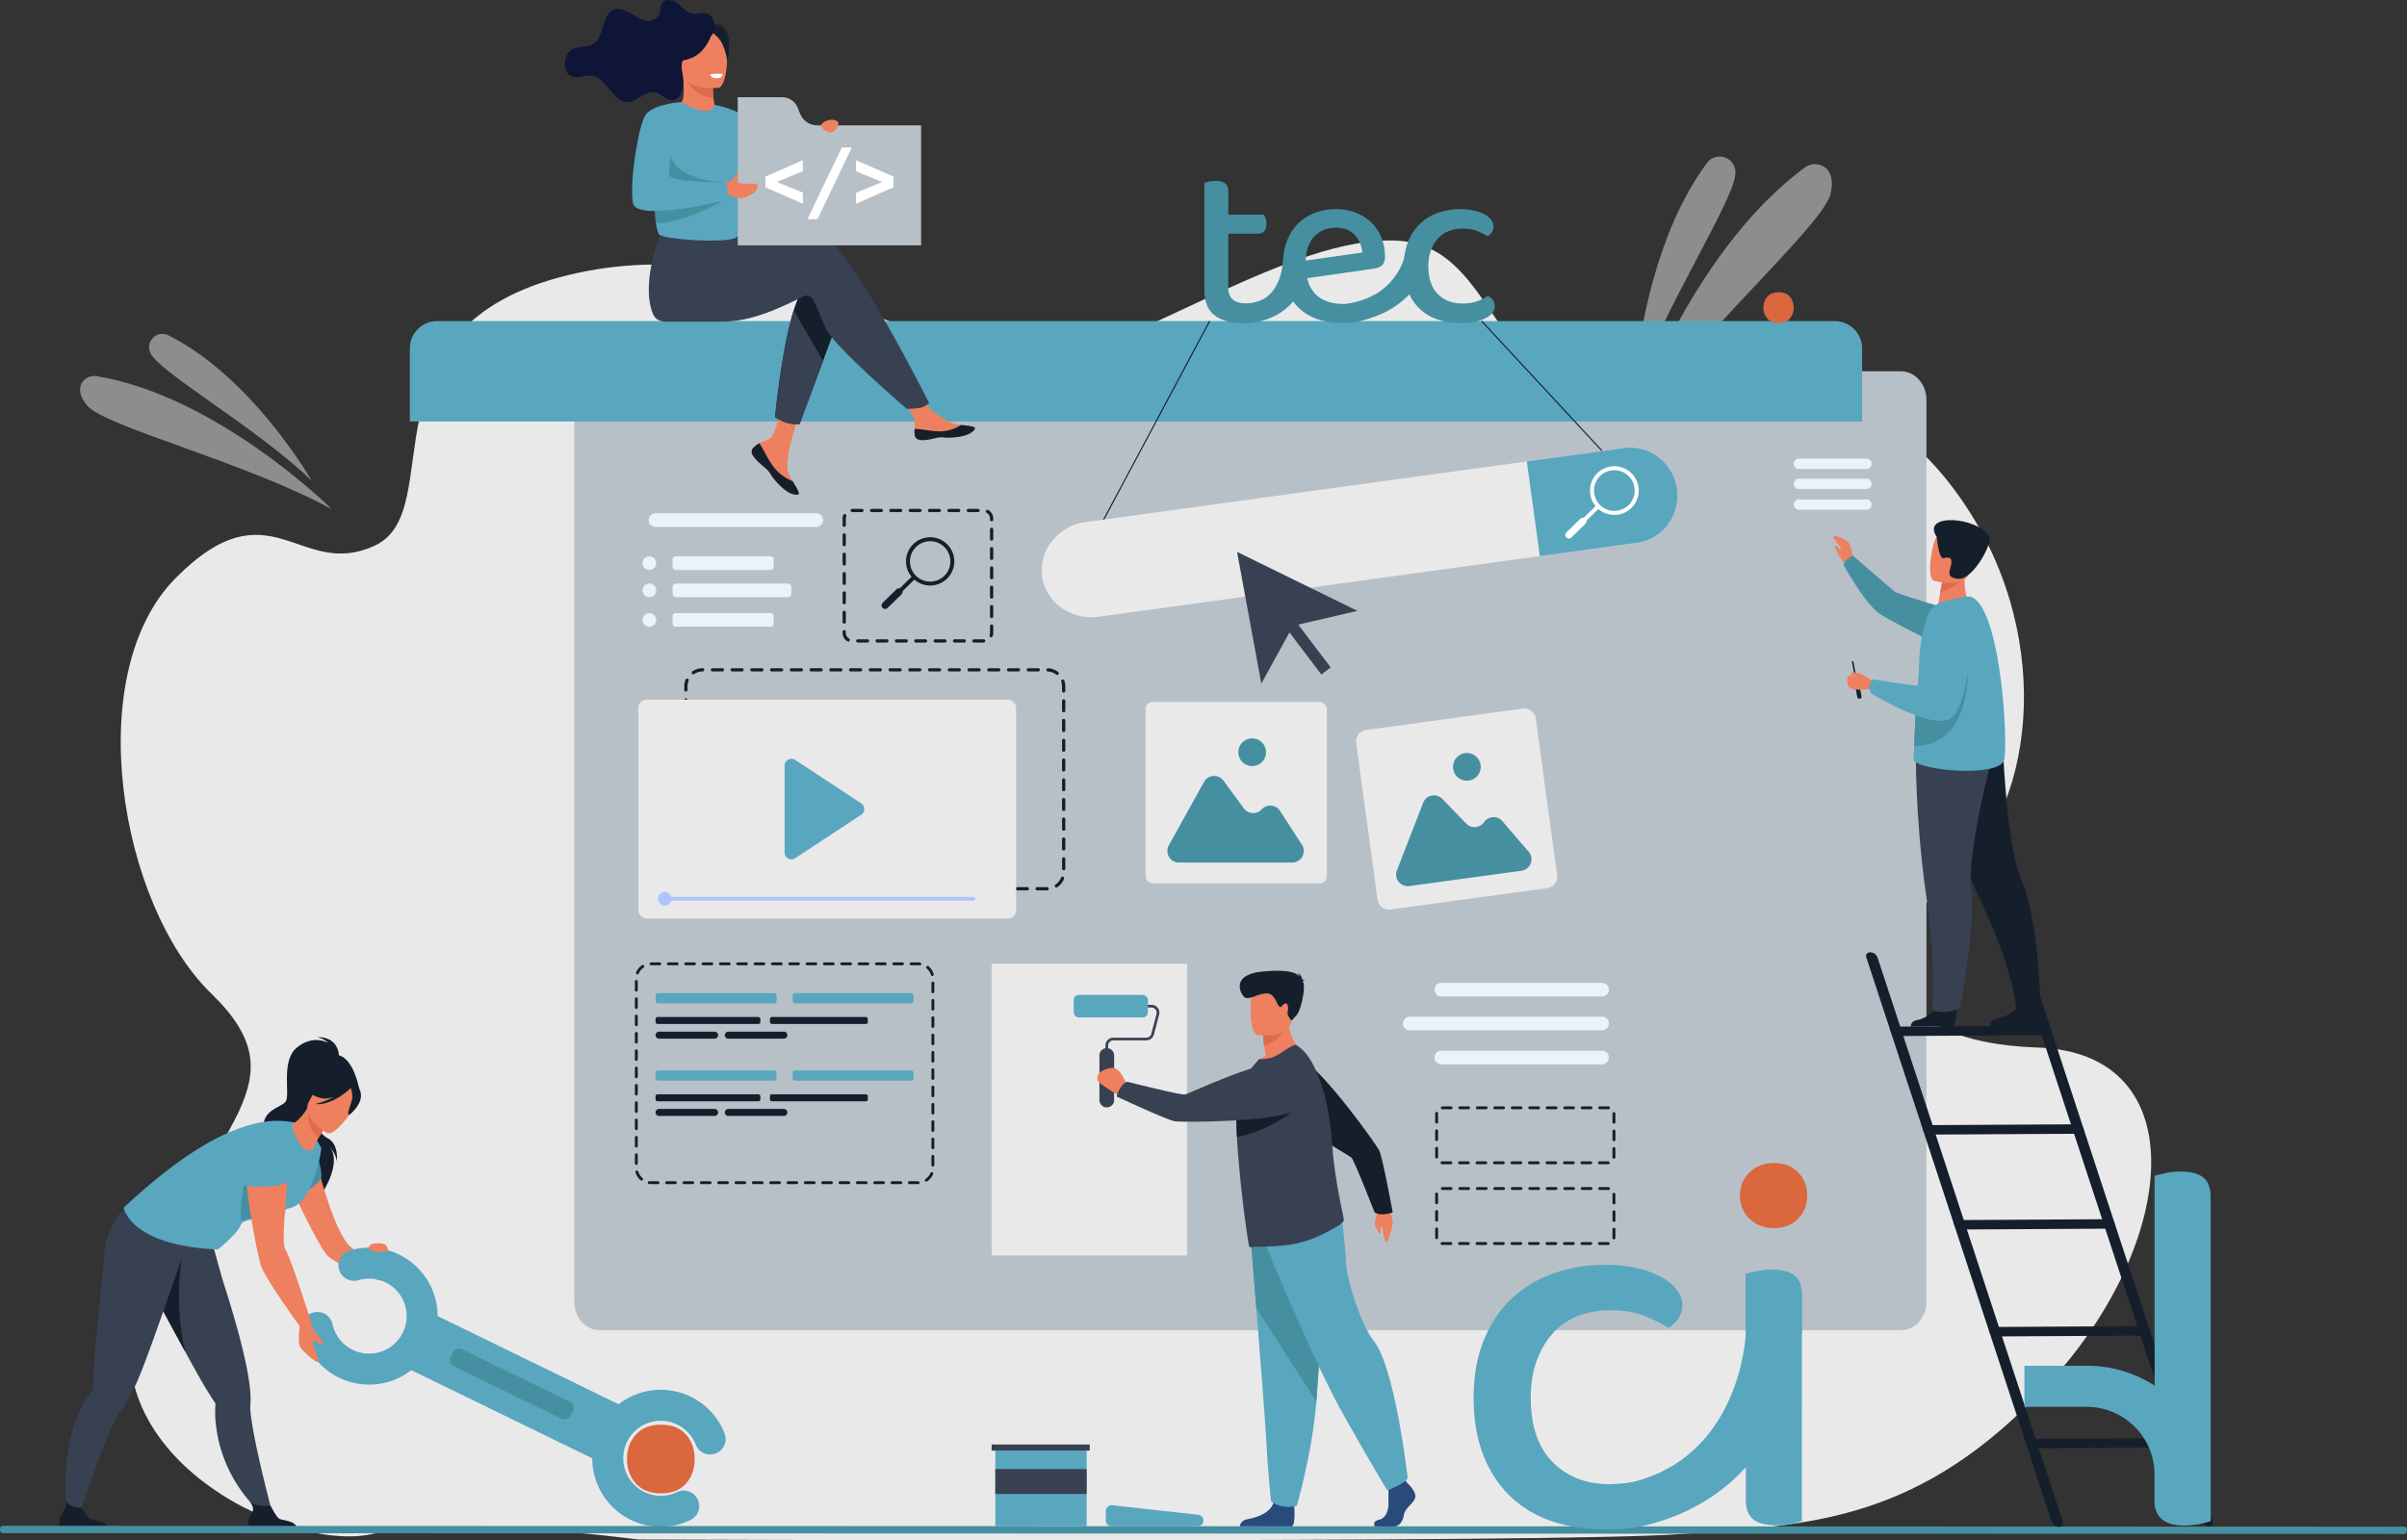 <svg xmlns="http://www.w3.org/2000/svg" viewBox="0 0 2860.64 1831.15"><rect x="0" y="0" width="2860.64" height="1831.15" fill="#333333" stroke="none"/><defs><style>.cls-1{isolation:isolate;}.cls-2,.cls-3{fill:#e9e9e9;}.cls-3{opacity:0.5;}.cls-4{fill:#b8c0c7;}.cls-5{fill:#59a6bf;}.cls-6{fill:#151f2c;}.cls-7{fill:#ee805f;}.cls-8{fill:#384152;}.cls-9{fill:#458fa1;}.cls-10{fill:#de6b4d;}.cls-11{fill:#fff;}.cls-12{fill:#0f1536;}.cls-13{fill:#aec3ff;}.cls-14{fill:#2a4a7c;}.cls-15{fill:#ebf3fa;}.cls-16{fill:#da673e;}.cls-17{mix-blend-mode:multiply;}</style></defs><g class="cls-1"><g id="_ëîé_1" data-name="‘ëîé_1"><path class="cls-2" d="M1031.31,1905.54s-214.6-29.17-316.49-6.39-354.31-100.81-270.65-294.8,189.66-241.68,80.22-347.76S369.26,876,482.09,762.44s146.8,3.28,236.69-38.53S694.52,464,948.48,402.36,1399.76,527,1515.22,505.92s293-150,417.61-144.54S2042,556.63,2207.32,545.56,2502.46,515.38,2609.58,677s81.35,366.54-20.77,447.53-82.2,189.91,106.09,196.16,167.08,232.16,13.44,398.94-285.46,168.62-438.93,179.55S1031.31,1905.54,1031.31,1905.54Z" transform="translate(-273.22 -75.33)"/><path class="cls-3" d="M2214.62,543.62s8.46-168.84,87.39-274.69c10.48-14.07,32.89-7.11,33.73,10.41,0,.29,0,.59,0,.89C2336.72,310.18,2249.33,442.8,2214.62,543.62Z" transform="translate(-273.22 -75.33)"/><path class="cls-3" d="M2207.5,592.28s71.09-215.21,210.76-317.84c8.52-6.26,20.72-5,27.29,3.24,4.28,5.39,6.63,14.11,3.22,28.22C2439.67,343.52,2285.32,478.66,2207.5,592.28Z" transform="translate(-273.22 -75.33)"/><path class="cls-3" d="M643.71,646.86S572.87,523.29,473.16,473.94c-13.25-6.56-27.42,7.23-21.36,20.71l.32.68C462.84,518.18,579.14,584.41,643.71,646.86Z" transform="translate(-273.22 -75.33)"/><path class="cls-3" d="M667.65,680.69S532.06,546.22,388,522.49c-8.79-1.45-17.49,4.13-19.26,12.86-1.16,5.68.41,13.13,8.36,22.42C398.26,582.55,565.81,625.08,667.65,680.69Z" transform="translate(-273.22 -75.33)"/><path class="cls-4" d="M2562.74,550.74v1072c0,18.75-13.54,34-30.23,34H985.91c-16.69,0-30.23-15.22-30.23-34V550.74c0-18.77,13.54-34,30.23-34h1546.6C2549.2,516.77,2562.74,532,2562.74,550.74Z" transform="translate(-273.22 -75.33)"/><path class="cls-5" d="M2486.29,489.54v86.93h-1726V489.54a32.46,32.46,0,0,1,32.46-32.47H2453.82A32.47,32.47,0,0,1,2486.29,489.54Z" transform="translate(-273.22 -75.33)"/><path class="cls-5" d="M813.09,516.77a15.12,15.12,0,1,1,15.11,15.12A15.1,15.1,0,0,1,813.09,516.77Z" transform="translate(-273.22 -75.33)"/><path class="cls-5" d="M872.65,516.77a15.12,15.12,0,1,1,15.11,15.12A15.1,15.1,0,0,1,872.65,516.77Z" transform="translate(-273.22 -75.33)"/><path class="cls-5" d="M933.71,516.77a15.12,15.12,0,1,1,15.12,15.12A15.11,15.11,0,0,1,933.71,516.77Z" transform="translate(-273.22 -75.33)"/><path class="cls-6" d="M676.1,1333.31s2.3-25.08-25.73-25.08c0,0,8.5,2.3,12.89,6.91,0,0-17.88-10.5-37.33,5.63s-7.37,56.57-13.29,64.25-28.95,9.22-26.13,34,73.11,55.93,68.6,76.47c0,0,27.55-40.5,7.85-59,0,0,9.6,9,10.58,19.8,0,0,2.61-21-10.75-27.71-11.82-5.94-21.5-27.67-20.48-31.55S676.1,1333.31,676.1,1333.31Z" transform="translate(-273.22 -75.33)"/><path class="cls-7" d="M648.51,1453.76s20.94,86.63,41.49,104c12.36,10.41,49.09,34.29,49.09,34.29l-15.28,5.55s-50.95-17.21-62.36-30.62-42.64-80.62-42.64-80.62Z" transform="translate(-273.22 -75.33)"/><path class="cls-8" d="M451.7,1606c.19.33.38.68.58,1,4.58,8,15.09,27.48,26.67,48.84,5.48,10.13,11.21,20.68,16.65,30.6,9.37,17.13,17.9,32.38,22.88,40.44s8.78,14,10.29,16.26h0a3.86,3.86,0,0,1,.49,2.38,124.06,124.06,0,0,0,.33,21.48c7,69.48,53.83,106.71,53.83,106.71l13.93,2.06s-19.71-73-25.52-114.32c-1-7-1.4-12.67-1.06-16.37,1-10.76-.88-26.55-4.5-44.68-6.43-32.23-18.23-71.77-28.48-103.43-.65-2-20.24-72.89-20.24-72.89-16.44,14.37-76.42,20.3-76.42,20.3S431,1569.09,451.7,1606Z" transform="translate(-273.22 -75.33)"/><path class="cls-6" d="M626.6,1893.37H568.46s-1.39-8.86,1.65-15.58c2.91-6.45,7-6.65.53-16.77,3.69,3.81,15.57,5.38,24,4.25,1,1.67,6.64,12.87,10.08,15.34C608.49,1883.34,625.43,1882.37,626.6,1893.37Z" transform="translate(-273.22 -75.33)"/><path class="cls-6" d="M451.7,1606c.19.33.38.68.58,1,4.58,8,29.36,53.74,40.94,75.09-13.41-55.19-4.08-110.39-4.08-110.39Z" transform="translate(-273.22 -75.33)"/><path class="cls-6" d="M668.17,1329.79c.38-1.53-33.21,15.18-34.91,17.07-15.75,17.47-11.26,40.27-2.25,40.49,5.79.14,4.66,9.75,4.66,9.75l64.4-27.24S692.32,1324.64,668.17,1329.79Z" transform="translate(-273.22 -75.33)"/><path class="cls-9" d="M646.53,1440.75s9.8,19.58,8.58,35.46c0,0-11.82,18.66-42.47,23.38C612.64,1499.59,639,1440.74,646.53,1440.75Z" transform="translate(-273.22 -75.33)"/><path class="cls-8" d="M497,1548.69l.19-10.87c-21.66,2.73-74.7-25.89-74.7-25.89s-22.66,15.08-25.76,58.13c-1.52,21-11.1,109.87-12.16,136.41-.39,9.62-.51,16.48-.56,19.22v0a3.79,3.79,0,0,1-.93,2.24,123.81,123.81,0,0,0-11.73,18C338.33,1807.46,355.61,1891,355.61,1891l7.68-2s27.95-86.64,46.22-124.12c3.1-6.36,5.92-11.3,8.28-14.16,6.87-8.35,14.11-22.52,21.25-39.57C452.53,1679,497,1548.69,497,1548.69Z" transform="translate(-273.22 -75.33)"/><path class="cls-6" d="M401.85,1893.37H343.71s-1.39-8.86,1.64-15.58c2.91-6.45,7.47-9.38,6.38-17.19,3.69,3.81,9.71,8.07,18.12,6.94,1,1.67,6.65,10.6,10.09,13.07C383.74,1883.34,400.68,1882.37,401.85,1893.37Z" transform="translate(-273.22 -75.33)"/><path class="cls-5" d="M615.86,1512.07c-8.1,1.34,1.33,7.54-9.82,8.71-15.87,1.67-32.25,2.81-40.83,6.11-3.13,1.2-5.22,2.69-5.88,4.59-3.72,10.77-27.28,29.29-27.28,29.29C427,1556.16,420.21,1511,420.21,1511c68.2-63.81,126.21-98.59,174.16-102.9,11.67-1,27.4.36,34.78,3.53,16.77,7.19,26,29.08,26,29.08S646.66,1507,615.86,1512.07Z" transform="translate(-273.22 -75.33)"/><path class="cls-9" d="M599.25,1520.78c-15.28,1.67-31.07,2.81-39.34,6.11-3.37-50.49,20.45-88.47,20.45-88.47S595.91,1501.67,599.25,1520.78Z" transform="translate(-273.22 -75.33)"/><path class="cls-7" d="M620.65,1415.83c2.89,9.05,12.53,34.85,25.88,24.92-.45-1.92,2.35-7.52,5.66-13.21,4.23-7.26,9.26-14.69,9.26-14.69l-21.76-19.06-1.29-1.14A55.46,55.46,0,0,1,622.21,1411,4.35,4.35,0,0,0,620.65,1415.83Z" transform="translate(-273.22 -75.33)"/><path class="cls-10" d="M661.45,1412.86s-5,7.41-9.26,14.68c-13.52-8.33-13.54-25.08-12.49-33.75Z" transform="translate(-273.22 -75.33)"/><path class="cls-7" d="M662.05,1422.41s-32.83-18.27-21.14-38.54,15.33-36.29,36.79-25.48,21,20.87,18.78,28.59S670.9,1426.64,662.05,1422.41Z" transform="translate(-273.22 -75.33)"/><path class="cls-6" d="M702,1375.15c-1.51-9-6.08-9.86-9.27-9.26-12.12-20.05-31.94-12.23-31.94-12.23a44.66,44.66,0,0,1-25.88,15.55s3.81,7.09,19.51,11.48c4.8,1.34,10.24.53,15.49-1.24a87.33,87.33,0,0,1-22.28,8.4c20.69,1.9,40.37-17,42.41-19,1,2.93,2.63,9.07,1.63,13.55-1.36,6.1-6.77,17.14-3.47,18.57C688.23,1400.93,704.28,1388.65,702,1375.15Z" transform="translate(-273.22 -75.33)"/><rect class="cls-5" x="754.73" y="1691.59" width="272.59" height="71.49" transform="translate(573.84 -291.11) rotate(25.99)"/><path class="cls-5" d="M676.21,1713.18a81,81,0,0,1-43.84-55.75,18.41,18.41,0,1,1,36-7.9,44.59,44.59,0,1,0,30.95-52.3,18.41,18.41,0,1,1-10.43-35.31,81.41,81.41,0,1,1-12.64,151.26Z" transform="translate(-273.22 -75.33)"/><path class="cls-5" d="M1022.84,1882.17a81.41,81.41,0,1,1,111.38-103.12,18.41,18.41,0,1,1-34.24,13.53,44.59,44.59,0,1,0-22.14,56.6,18.41,18.41,0,0,1,15.93,33.2A81,81,0,0,1,1022.84,1882.17Z" transform="translate(-273.22 -75.33)"/><rect class="cls-9" x="870.17" y="1641.39" width="22.46" height="158.58" rx="7.49" transform="translate(-1324.72 1683.58) rotate(-64.01)"/><path class="cls-7" d="M643.25,1647.9s.71,6.12,3.3,9.28,10.11,10.81,10.24,15.28c0,0-.38,2-2,1.63s-7.22-5.92-10.09-5.52c0,0,1.53,9,3,11.5s4.32,12,3.41,14.22-16.14-10.51-20.75-16.71-.07-31.36-.07-31.36Z" transform="translate(-273.22 -75.33)"/><path class="cls-7" d="M612.44,1429.87s-38.44-2.1-45.27,22,12.81,120.48,17.05,130.42c7.71,18.11,45.23,69.77,45.23,69.77l13.8-4.2s-25-78.93-30.61-86.74C603.88,1548.9,624,1440.37,612.44,1429.87Z" transform="translate(-273.22 -75.33)"/><path class="cls-5" d="M559.59,1484.19c.1.56,36.38,6.67,59.07-4.85,0,0,19-59.38-8.14-56.54s-43.13,11.37-43.81,24.34S559.59,1484.19,559.59,1484.19Z" transform="translate(-273.22 -75.33)"/><path class="cls-7" d="M720.21,1553.38c-1.82.09-5.17.69-6.37,1.61-2.1,1.62-4.46,4.43.24,6.77,7,3.51,21.14,2,20.59-.16C732.93,1554.94,730.39,1552.91,720.21,1553.38Z" transform="translate(-273.22 -75.33)"/><path class="cls-7" d="M1168.22,608a6.57,6.57,0,0,0-1.17,7l0,0c1.7,4.69,7.3,9.93,13.81,15.16.83.67,1.57,1.28,2.22,1.84l.5.45.38.35c6.07,5.59,3.79,6.88,14.69,18.23,12.44,12.94,21,13.18,23.44,12,2.06-1-2.13-7.87-6.77-15.59l-.67-1.12-1.85-3.1c-5.43-9.28-4-13.64-2.75-27.45,1-11.23,17.47-62.73,17.47-62.73L1203.7,549s-7.17,41-15.08,47.33c-4.23,3.36-9,3.4-13,5.9q-.43.25-.84.54A31.31,31.31,0,0,0,1168.22,608Z" transform="translate(-273.22 -75.33)"/><path class="cls-6" d="M1168.22,608a6.57,6.57,0,0,0-1.17,7l0,0c2.08,4.69,7.54,9.9,13.83,15.11.83.68,1.55,1.31,2.2,1.89l.5.45.38.35c6.07,5.59,3.79,6.88,14.69,18.23,12.44,12.94,21,13.18,23.44,12,2.06-1-2.13-7.87-6.77-15.59a53,53,0,0,1-22.17-16.33c-7.49-9.56-12.48-21.84-17.58-28.95q-.43.25-.84.54A31.31,31.31,0,0,0,1168.22,608Z" transform="translate(-273.22 -75.33)"/><path class="cls-7" d="M1360.41,593.09c1.47,7.36,12,6.13,23.68,3.27s8.93.54,25.6-1.31,21.73-8.06,22.24-10.54c.45-2.2-7.79-3-16.63-4-1.11-.12-2.22-.26-3.34-.4-10-1.25-17.28-7.69-26.35-13-8.58-5-21.39-25.42-21.39-25.42l-22.87,1.81s12,18.23,16.64,26.15c2.73,4.66,2.58,10.83,2.24,15.59A29.7,29.7,0,0,0,1360.41,593.09Z" transform="translate(-273.22 -75.33)"/><path class="cls-6" d="M1384.09,596.36c11.71-2.87,8.93.54,25.6-1.31s21.73-8.06,22.24-10.54c.45-2.2-7.79-3-16.63-4l-.08.17a47.06,47.06,0,0,1-23.88,7.43c-11.31.27-23.29-3-31.11-2.84a29.7,29.7,0,0,0,.18,7.82C1361.88,600.45,1372.37,599.22,1384.09,596.36Z" transform="translate(-273.22 -75.33)"/><path class="cls-6" d="M1272.77,446.87l-21.37,57.52-27.91,75.11a45.34,45.34,0,0,1-14.83-1.35c-6.68-1.94-14.34-7-14.34-7s7.75-80.65,22.21-126.95c3.7-11.88,7.85-21.49,12.43-26.9C1251.38,390.83,1272.77,446.87,1272.77,446.87Z" transform="translate(-273.22 -75.33)"/><path class="cls-8" d="M1251,355.51c-14-4.52-54,1.28-94.08,9.14l-8.4-13.86L1061.89,344s-28.6,63.42-12.94,103.84c2.3,5.94,6.87,9.74,14.67,9.87h1.26l68.34,0c43.1,0,91.22-29.63,97.44-30.87,10.19-2,14.26,18.34,24.45,39.73s95.77,94.75,95.77,94.75,13.16.13,18.59-1.9c5.84-2.2,8-5,8-5S1282.62,365.7,1251,355.51Z" transform="translate(-273.22 -75.33)"/><path class="cls-7" d="M1124.71,207.59c.87,3-13.55,8.67-24.57,6.6-10.36-1.93-22-14.06-19.57-15.2,4-1.88,6.63-6.57,4.46-31.9l2,.23,33.15,3.78s.1,10.33.87,20C1121.66,199.22,1123.3,202.61,1124.71,207.59Z" transform="translate(-273.22 -75.33)"/><path class="cls-10" d="M1120.15,171.1s.1,10.33.87,20c-18.3,1-29.31-14.88-34-23.78Z" transform="translate(-273.22 -75.33)"/><path class="cls-7" d="M1127,179.76s-43.12,4.25-45.36-22.65-9.3-44.46,18.14-48.31,33.64,6,36.57,14.76S1138.15,178,1127,179.76Z" transform="translate(-273.22 -75.33)"/><path class="cls-6" d="M1114.25,111.57s8.12,1.81,15.32,12.29c3.94,5.73,8.5,20.18,7.72,26.58,0,0,7.55-30.41-3.46-41.73C1122.16,96.72,1114.25,111.57,1114.25,111.57Z" transform="translate(-273.22 -75.33)"/><path class="cls-5" d="M1047.06,295.94c.77,3.27,1.43,6.27,2,9.05.87,4.47,1.48,8.33,1.9,11.73,1.32,10.61.92,16.89,1.81,23.77a59.28,59.28,0,0,0,3.23,12.93c1.78,4.93,48.64,9.32,75.3,7.55,8.47-.55,14.92-1.74,17.21-3.72,9.51-8.26,8.56,9.91,9.87-77,.63-42.4-36-80.16-36-80.16s-2.92,18.11-39.23-3.45c-1.29-.75-15.59,20.42-29.35,46.49C1038.62,271.92,1042.78,278,1047.06,295.94Z" transform="translate(-273.22 -75.33)"/><path class="cls-8" d="M1251.4,504.39l-27.91,75.11a45.34,45.34,0,0,1-14.83-1.35c-6.68-1.94-14.34-7-14.34-7s7.75-80.65,22.21-126.95Z" transform="translate(-273.22 -75.33)"/><path class="cls-5" d="M1122.37,200.06s37.36,6.34,41.75,22.42,34.69,106,34.69,106-23.48,8-32.26-.76-30.52-81.4-30.52-81.4Z" transform="translate(-273.22 -75.33)"/><path class="cls-11" d="M1117,163.9s1.81,4.42,6.58,4.42,6.07-.71,7-1.73a15.08,15.08,0,0,0,1.8-3A40.5,40.5,0,0,0,1117,163.9Z" transform="translate(-273.22 -75.33)"/><path class="cls-9" d="M1050.93,316.72c1.32,10.61.92,16.89,1.81,23.77,33.93.1,79.28-26.2,79.28-26.2Z" transform="translate(-273.22 -75.33)"/><path class="cls-9" d="M1132,292s-52.85-1.57-61.75-31.61c-9.79-33-20.75,13.57-20.75,13.57l5.83,29.72h58Z" transform="translate(-273.22 -75.33)"/><path class="cls-4" d="M1224.14,210.54l-2.86-7.07a20.06,20.06,0,0,0-18.6-12.55H1150V367.05h217.92V224.35H1244.6A22.06,22.06,0,0,1,1224.14,210.54Z" transform="translate(-273.22 -75.33)"/><path class="cls-11" d="M1182.87,298v-12.7l44.53-19.5v13l-31.09,12.79,31.09,12.79v13.15Z" transform="translate(-273.22 -75.33)"/><path class="cls-11" d="M1273.68,250.65h11.87l-40.76,85.19h-11.87Z" transform="translate(-273.22 -75.33)"/><path class="cls-11" d="M1335.05,285.33V298l-44.53,19.5v-13l31.1-12.79L1290.52,279V265.83Z" transform="translate(-273.22 -75.33)"/><path class="cls-7" d="M1132,299l3.82-6a30.53,30.53,0,0,0,7.27-4c5.05-3.55,4.38-8.85,6.9-8.29l0,11.67-.28,0c10.83,2.89,23.5-.26,23.75,2.44.7,7.42-5,10.76-9.85,13.08-3.68,1.78-7.86,4.45-14.5,2.38-4.86-1.52-12.51-3.05-12.51-3.05Z" transform="translate(-273.22 -75.33)"/><path class="cls-5" d="M1083.14,196.63s-34.31,2.25-42.88,15.62-19.21,81.31-14.75,104.63,114.3-4.46,114.3-4.46l-3.5-20.24s-63.4.37-67-7.89C1064.5,273.32,1083.14,196.63,1083.14,196.63Z" transform="translate(-273.22 -75.33)"/><path class="cls-7" d="M1248.72,224.27c-.3.89,5.16,9.88,13,8.32,4.85-1,11.17-11.43,5.62-13.74C1258,215,1249.5,221.9,1248.72,224.27Z" transform="translate(-273.22 -75.33)"/><path class="cls-12" d="M1118.29,118.11c3.24-3,4.45-8,4-13,.07-.35.1-.55.1-.55s-.13-.17-.19-.25c-.76-5.79-3.81-11.26-8.6-12.85-5.76-1.92-11.81,1.17-17.69,0-7-1.39-12.23-8.34-18.33-12.78s-15.7-5.23-18.46,2.45c-.95,2.66-.79,5.74-1.46,8.53-1.93,8.13-10.31,11.52-17.34,10.06s-13.26-6.34-19.81-9.86-14.4-5.62-20.51-1.5c-10.83,7.28-9.28,28.4-19.22,37.28-7.81,7-19.47,3.55-28.17,8.85-9.05,5.53-11.42,23.71-2.5,30.17,8.1,5.86,18.25-.94,27.5.82,16.07,3.05,24.36,30.28,40.56,31.13,12.05.64,22-14.35,33.92-11.5,7.14,1.71,13,9.71,20.26,9.32,5.87-.31,10.5-6.44,12-13.2s.66-14-.41-21c-.67-4.46-1.25-9.62,1-13a74,74,0,0,0,7.45-2c13.81-4.38,21.57-16.69,25.72-26.62h.37l-.36,0C1118.18,118.41,1118.23,118.26,1118.29,118.11Z" transform="translate(-273.22 -75.33)"/><path class="cls-12" d="M1118.47,118.58l1.6.11A14.17,14.17,0,0,0,1118.47,118.58Z" transform="translate(-273.22 -75.33)"/><rect class="cls-6" x="1511.94" y="575.77" width="270.54" height="1.31" transform="translate(89.82 1682.8) rotate(-61.91)"/><rect class="cls-6" x="2105.09" y="428.99" width="1.31" height="210.67" transform="translate(-75.08 1498.56) rotate(-42.83)"/><path class="cls-2" d="M2266.35,656.68a57.3,57.3,0,0,1-10.69,42,54.59,54.59,0,0,1-36.54,21.86l-640.28,88c-32.68,4.49-62.9-17.16-67.15-48.11a55.16,55.16,0,0,1,12-42.14,61.49,61.49,0,0,1,39.69-22.29l640.28-88C2233.89,603.81,2262.1,625.73,2266.35,656.68Z" transform="translate(-273.22 -75.33)"/><path class="cls-5" d="M2266.35,656.68a57.3,57.3,0,0,1-10.69,42,54.59,54.59,0,0,1-36.54,21.86l-115.86,15.92L2087.8,623.88,2203.66,608C2233.89,603.81,2262.1,625.73,2266.35,656.68Z" transform="translate(-273.22 -75.33)"/><path class="cls-11" d="M2195.83,687.21a28.42,28.42,0,0,1-4.34.27,28.95,28.95,0,0,1-19.89-49.65h0a28.95,28.95,0,1,1,24.23,49.38Zm-20.9-46a24.18,24.18,0,1,0,34.19.4,24.2,24.2,0,0,0-34.19-.4Z" transform="translate(-273.22 -75.33)"/><rect class="cls-11" x="2156.31" y="671.15" width="4.77" height="39.5" transform="translate(870.93 -1411.25) rotate(45.66)"/><path class="cls-11" d="M2134.75,714.3h0a4.26,4.26,0,0,1,.07-6L2151.46,692a4.26,4.26,0,0,1,6,.07h0a4.26,4.26,0,0,1-.07,6l-16.64,16.26A4.25,4.25,0,0,1,2134.75,714.3Z" transform="translate(-273.22 -75.33)"/><rect class="cls-5" x="779.1" y="1180.64" width="143.85" height="12.21" rx="2.97"/><path class="cls-6" d="M1122.49,1310.14h-66a4.16,4.16,0,0,1-4.16-4.16h0a4.17,4.17,0,0,1,4.16-4.17h66a4.17,4.17,0,0,1,4.16,4.17h0A4.16,4.16,0,0,1,1122.49,1310.14Z" transform="translate(-273.22 -75.33)"/><rect class="cls-6" x="779.1" y="1209.01" width="124.58" height="8.33" rx="2.28"/><rect class="cls-6" x="915.04" y="1209.01" width="116.34" height="8.33" rx="2.2"/><path class="cls-6" d="M1204.81,1310.14h-66a4.17,4.17,0,0,1-4.17-4.16h0a4.17,4.17,0,0,1,4.17-4.17h66A4.17,4.17,0,0,1,1209,1306h0A4.17,4.17,0,0,1,1204.81,1310.14Z" transform="translate(-273.22 -75.33)"/><rect class="cls-5" x="941.99" y="1180.64" width="143.85" height="12.21" rx="2.97"/><rect class="cls-5" x="779.1" y="1272.53" width="143.85" height="12.2" rx="2.97"/><path class="cls-6" d="M1122.49,1402h-66a4.16,4.16,0,0,1-4.16-4.16h0a4.16,4.16,0,0,1,4.16-4.16h66a4.16,4.16,0,0,1,4.16,4.16h0A4.16,4.16,0,0,1,1122.49,1402Z" transform="translate(-273.22 -75.33)"/><rect class="cls-6" x="779.1" y="1300.91" width="124.58" height="8.33" rx="2.28"/><rect class="cls-6" x="915.04" y="1300.91" width="116.34" height="8.33" rx="2.2"/><path class="cls-6" d="M1204.81,1402h-66a4.17,4.17,0,0,1-4.17-4.16h0a4.17,4.17,0,0,1,4.17-4.16h66a4.17,4.17,0,0,1,4.17,4.16h0A4.17,4.17,0,0,1,1204.81,1402Z" transform="translate(-273.22 -75.33)"/><rect class="cls-5" x="941.99" y="1272.53" width="143.85" height="12.2" rx="2.97"/><polygon class="cls-8" points="1613.22 726.22 1536.82 744 1499.04 812.74 1470.2 656.08 1613.22 726.22"/><rect class="cls-8" x="1817.72" y="800.25" width="13.97" height="80.8" transform="translate(-410.55 1197.36) rotate(-37.15)"/><rect class="cls-2" x="1361.58" y="834.65" width="215.39" height="215.39" rx="8.1"/><path class="cls-9" d="M1662.32,1080.33l41.85-75.46a13.77,13.77,0,0,1,23.14-1.46l24.14,32.93a13.77,13.77,0,0,0,21.26,1.15h0a13.76,13.76,0,0,1,21.71,1.81l26.06,40.22a13.77,13.77,0,0,1-11.56,21.25H1674.36A13.76,13.76,0,0,1,1662.32,1080.33Z" transform="translate(-273.22 -75.33)"/><path class="cls-9" d="M1744.92,969.61a16.46,16.46,0,1,1,16.46,16.46A16.46,16.46,0,0,1,1744.92,969.61Z" transform="translate(-273.22 -75.33)"/><path class="cls-2" d="M2112,1131.18l-186.14,25.39a13.76,13.76,0,0,1-15.5-11.78L1885,958.66a13.77,13.77,0,0,1,11.78-15.51l186.14-25.39a13.78,13.78,0,0,1,15.5,11.78l25.39,186.14A13.77,13.77,0,0,1,2112,1131.18Z" transform="translate(-273.22 -75.33)"/><path class="cls-9" d="M1933.38,1110.07l31.27-80.42a13.76,13.76,0,0,1,22.73-4.57l28.37,29.36a13.77,13.77,0,0,0,21.22-1.73h0a13.77,13.77,0,0,1,21.76-1.14L2090,1087.9a13.77,13.77,0,0,1-8.58,22.62l-133.33,18.18A13.77,13.77,0,0,1,1933.38,1110.07Z" transform="translate(-273.22 -75.33)"/><path class="cls-9" d="M2000.26,989.21a16.46,16.46,0,1,1,18.53,14.08A16.45,16.45,0,0,1,2000.26,989.21Z" transform="translate(-273.22 -75.33)"/><rect class="cls-5" x="1182.9" y="1721.27" width="108.55" height="93.07"/><rect class="cls-8" x="1178.52" y="1717.28" width="116.61" height="7.19"/><rect class="cls-8" x="1182.9" y="1746.45" width="108.55" height="29.56"/><path class="cls-5" d="M1696.74,1889.74H1594.25a6.79,6.79,0,0,1-6.8-6.8v-11.37a6.79,6.79,0,0,1,7.54-6.75l102.5,11.37a6.8,6.8,0,0,1,6,6.75h0A6.79,6.79,0,0,1,1696.74,1889.74Z" transform="translate(-273.22 -75.33)"/><path class="cls-9" d="M3130.38,1898.94,276.7,1898a3.48,3.48,0,0,1-3.48-3.47v-1.79a3.49,3.49,0,0,1,3.48-3.47l2853.68,1a3.5,3.5,0,0,1,3.48,3.48v1.78A3.5,3.5,0,0,1,3130.38,1898.94Z" transform="translate(-273.22 -75.33)"/><path class="cls-6" d="M1517.69,1133.84h-11.81a1.94,1.94,0,0,1,0-3.88h11.73a2,2,0,0,1,2,1.94A1.91,1.91,0,0,1,1517.69,1133.84Zm-23.54,0h-11.73a1.94,1.94,0,0,1,0-3.88h11.73a1.94,1.94,0,0,1,0,3.88Zm-23.46,0H1459a1.94,1.94,0,0,1,0-3.88h11.74a1.94,1.94,0,1,1,0,3.88Zm-23.47,0h-11.73a1.94,1.94,0,0,1,0-3.88h11.73a1.94,1.94,0,1,1,0,3.88Zm-23.46,0H1412a1.94,1.94,0,1,1,0-3.88h11.73a1.94,1.94,0,1,1,0,3.88Zm-23.47,0h-11.73a1.94,1.94,0,0,1,0-3.88h11.73a1.94,1.94,0,1,1,0,3.88Zm-23.46,0H1365.1a1.94,1.94,0,1,1,0-3.88h11.73a1.94,1.94,0,1,1,0,3.88Zm-23.46,0h-11.74a1.94,1.94,0,0,1,0-3.88h11.74a1.94,1.94,0,1,1,0,3.88Zm-23.47,0h-11.73a1.94,1.94,0,0,1,0-3.88h11.73a1.94,1.94,0,0,1,0,3.88Zm-23.46,0h-11.73a1.94,1.94,0,1,1,0-3.88h11.73a1.94,1.94,0,1,1,0,3.88Zm-23.47,0h-11.73a1.94,1.94,0,0,1,0-3.88H1283a1.94,1.94,0,1,1,0,3.88Zm-23.46,0h-11.73a1.94,1.94,0,0,1,0-3.88h11.73a1.94,1.94,0,1,1,0,3.88Zm-23.46,0h-11.74a1.94,1.94,0,0,1,0-3.88h11.74a1.94,1.94,0,1,1,0,3.88Zm-23.47,0h-11.73a1.94,1.94,0,1,1,0-3.88h11.73a1.94,1.94,0,1,1,0,3.88Zm-23.46,0h-11.73a1.94,1.94,0,1,1,0-3.88h11.73a1.94,1.94,0,1,1,0,3.88Zm-23.47,0h-11.73a1.94,1.94,0,0,1,0-3.88h11.73a1.94,1.94,0,1,1,0,3.88Zm-23.46,0h-11.73a1.94,1.94,0,0,1,0-3.88h11.73a1.94,1.94,0,1,1,0,3.88Zm-23.46,0h-10.46c-.47,0-.94,0-1.4,0a1.94,1.94,0,0,1,.25-3.88c.38,0,.76,0,1.15,0h10.46a1.94,1.94,0,1,1,0,3.88Zm410-3.41a1.94,1.94,0,0,1-1.1-3.55,17.84,17.84,0,0,0,6.56-8.11,1.94,1.94,0,1,1,3.6,1.45,21.72,21.72,0,0,1-8,9.87A1.94,1.94,0,0,1,1528.74,1130.43Zm-432.56-.7a1.93,1.93,0,0,1-1.18-.4,21.72,21.72,0,0,1-7.37-10.34,1.94,1.94,0,1,1,3.68-1.23,17.8,17.8,0,0,0,6.06,8.49,1.94,1.94,0,0,1-1.19,3.48Zm441.25-19.84a1.94,1.94,0,0,1-2-1.94v-11.74a1.95,1.95,0,0,1,3.89,0V1108A1.94,1.94,0,0,1,1537.43,1109.89Zm-449-1.19a2,2,0,0,1-2-2V1095a1.95,1.95,0,0,1,3.89,0v11.73A1.94,1.94,0,0,1,1088.46,1108.7Zm449-22.28a1.94,1.94,0,0,1-2-1.94v-11.73a1.95,1.95,0,0,1,3.89,0v11.73A1.94,1.94,0,0,1,1537.43,1086.42Zm-449-1.19a1.94,1.94,0,0,1-2-1.94v-11.73a1.95,1.95,0,1,1,3.89,0v11.73A1.94,1.94,0,0,1,1088.46,1085.23Zm449-22.27a1.94,1.94,0,0,1-2-1.94v-11.73a1.95,1.95,0,1,1,3.89,0V1061A1.94,1.94,0,0,1,1537.43,1063Zm-449-1.19a2,2,0,0,1-2-2v-11.73a1.95,1.95,0,0,1,3.89,0v11.73A1.94,1.94,0,0,1,1088.46,1061.77Zm449-22.27a2,2,0,0,1-2-2v-11.73a1.95,1.95,0,0,1,3.89,0v11.73A1.94,1.94,0,0,1,1537.43,1039.5Zm-449-1.2a1.94,1.94,0,0,1-2-1.94v-11.73a1.95,1.95,0,0,1,3.89,0v11.73A1.94,1.94,0,0,1,1088.46,1038.3Zm449-22.27a1.94,1.94,0,0,1-2-1.94v-11.73a1.95,1.95,0,0,1,3.89,0v11.73A1.94,1.94,0,0,1,1537.43,1016Zm-449-1.19a1.94,1.94,0,0,1-2-1.94v-11.73a1.95,1.95,0,1,1,3.89,0v11.73A1.94,1.94,0,0,1,1088.46,1014.84Zm449-22.27a1.94,1.94,0,0,1-2-1.94V978.89a1.95,1.95,0,0,1,3.89,0v11.74A1.94,1.94,0,0,1,1537.43,992.57Zm-449-1.19a2,2,0,0,1-2-2V977.7a1.95,1.95,0,0,1,3.89,0v11.73A1.94,1.94,0,0,1,1088.46,991.38Zm449-22.28a1.94,1.94,0,0,1-2-1.94V955.43a1.95,1.95,0,0,1,3.89,0v11.73A1.94,1.94,0,0,1,1537.43,969.1Zm-449-1.19a1.94,1.94,0,0,1-2-1.94V954.24a1.95,1.95,0,1,1,3.89,0V966A1.94,1.94,0,0,1,1088.46,967.91Zm449-22.27a1.94,1.94,0,0,1-2-1.94V932a1.95,1.95,0,1,1,3.89,0V943.7A1.94,1.94,0,0,1,1537.43,945.64Zm-449-1.19a2,2,0,0,1-2-2V930.77a1.95,1.95,0,0,1,3.89,0V942.5A1.94,1.94,0,0,1,1088.46,944.45Zm449-22.27a2,2,0,0,1-2-1.95V908.5a1.95,1.95,0,0,1,3.89,0v11.73A1.94,1.94,0,0,1,1537.43,922.18Zm-449-1.2a1.94,1.94,0,0,1-2-1.94V907.31a1.95,1.95,0,0,1,3.89,0V919A1.94,1.94,0,0,1,1088.46,921Zm449-22.27a1.94,1.94,0,0,1-2-1.94v-5.29a18,18,0,0,0-.92-5.71,1.94,1.94,0,0,1,3.68-1.24,21.81,21.81,0,0,1,1.13,7v5.29A1.94,1.94,0,0,1,1537.43,898.71Zm-449-1.19a1.94,1.94,0,0,1-2-1.94v-4.1a21.74,21.74,0,0,1,1.59-8.18,1.94,1.94,0,1,1,3.6,1.46,17.9,17.9,0,0,0-1.3,6.72v4.1A1.94,1.94,0,0,1,1088.46,897.52Zm441.21-19.83a1.93,1.93,0,0,1-1.18-.4,17.8,17.8,0,0,0-9.76-3.65,1.94,1.94,0,0,1,.24-3.88,21.59,21.59,0,0,1,11.88,4.45,1.94,1.94,0,0,1-1.18,3.48ZM1097.18,877a1.95,1.95,0,0,1-1.09-3.56,21.73,21.73,0,0,1,12.13-3.72h0a1.94,1.94,0,1,1,0,3.88,17.83,17.83,0,0,0-10,3.06A1.9,1.9,0,0,1,1097.18,877Zm409.94-3.4h-11.74a1.94,1.94,0,1,1,0-3.88h11.74a1.94,1.94,0,1,1,0,3.88Zm-23.47,0h-11.73a1.94,1.94,0,1,1,0-3.88h11.73a1.94,1.94,0,0,1,0,3.88Zm-23.46,0h-11.73a1.94,1.94,0,1,1,0-3.88h11.73a1.94,1.94,0,1,1,0,3.88Zm-23.47,0H1425a1.94,1.94,0,1,1,0-3.88h11.73a1.94,1.94,0,1,1,0,3.88Zm-23.46,0h-11.73a1.94,1.94,0,1,1,0-3.88h11.73a1.94,1.94,0,1,1,0,3.88Zm-23.46,0h-11.74a1.94,1.94,0,0,1,0-3.88h11.74a1.94,1.94,0,1,1,0,3.88Zm-23.47,0H1354.6a1.94,1.94,0,1,1,0-3.88h11.73a1.94,1.94,0,1,1,0,3.88Zm-23.46,0h-11.73a1.94,1.94,0,1,1,0-3.88h11.73a1.94,1.94,0,1,1,0,3.88Zm-23.47,0h-11.73a1.94,1.94,0,0,1,0-3.88h11.73a1.94,1.94,0,1,1,0,3.88Zm-23.46,0h-11.73a1.94,1.94,0,0,1,0-3.88h11.73a1.94,1.94,0,1,1,0,3.88Zm-23.46,0h-11.74a1.94,1.94,0,0,1,0-3.88h11.74a1.94,1.94,0,1,1,0,3.88Zm-23.47,0h-11.73a1.94,1.94,0,0,1,0-3.88H1249a1.94,1.94,0,1,1,0,3.88Zm-23.46,0h-11.73a1.94,1.94,0,1,1,0-3.88h11.73a1.94,1.94,0,1,1,0,3.88Zm-23.47,0h-11.73a1.94,1.94,0,1,1,0-3.88h11.73a1.94,1.94,0,1,1,0,3.88Zm-23.46,0h-11.73a1.94,1.94,0,0,1,0-3.88h11.73a1.94,1.94,0,1,1,0,3.88Zm-23.46,0h-11.74a1.94,1.94,0,0,1,0-3.88h11.74a1.94,1.94,0,0,1,0,3.88Zm-23.47,0H1120a1.94,1.94,0,0,1,0-3.88h11.73a1.94,1.94,0,1,1,0,3.88Z" transform="translate(-273.22 -75.33)"/><path class="cls-6" d="M2184.6,1459.44h-10.47a1.72,1.72,0,0,1,0-3.44h10.4a1.75,1.75,0,0,1,1.76,1.72A1.69,1.69,0,0,1,2184.6,1459.44Zm-20.86,0h-10.39a1.72,1.72,0,1,1,0-3.44h10.39a1.72,1.72,0,1,1,0,3.44Zm-20.79,0h-10.39a1.72,1.72,0,1,1,0-3.44H2143a1.72,1.72,0,1,1,0,3.44Zm-20.78,0h-10.39a1.72,1.72,0,0,1,0-3.44h10.39a1.72,1.72,0,0,1,0,3.44Zm-20.79,0H2091a1.72,1.72,0,1,1,0-3.44h10.39a1.72,1.72,0,0,1,0,3.44Zm-20.78,0h-10.4a1.72,1.72,0,1,1,0-3.44h10.4a1.72,1.72,0,1,1,0,3.44Zm-20.79,0h-10.39a1.72,1.72,0,0,1,0-3.44h10.39a1.72,1.72,0,1,1,0,3.44Zm-20.79,0h-10.39a1.72,1.72,0,1,1,0-3.44H2039a1.72,1.72,0,1,1,0,3.44Zm-20.78,0h-10.39a1.72,1.72,0,1,1,0-3.44h10.39a1.72,1.72,0,0,1,0,3.44Zm-20.79,0H1987a1.72,1.72,0,1,1,.17-3.44h10.3a1.72,1.72,0,0,1,0,3.44Zm193.88-6.59h-.06a1.72,1.72,0,0,1-1.67-1.77v-10.34a1.72,1.72,0,0,1,3.44,0v10.45A1.71,1.71,0,0,1,2191.33,1452.85Zm-210.72-.27a1.72,1.72,0,0,1-1.72-1.72v-10.4a1.72,1.72,0,0,1,3.44,0v10.4A1.72,1.72,0,0,1,1980.61,1452.58Zm210.72-20.51a1.72,1.72,0,0,1-1.72-1.72V1420a1.72,1.72,0,0,1,3.44,0v10.39A1.72,1.72,0,0,1,2191.33,1432.07Zm-210.72-.28a1.72,1.72,0,0,1-1.72-1.72v-10.39a1.72,1.72,0,0,1,3.44,0v10.39A1.72,1.72,0,0,1,1980.61,1431.79Zm210.72-20.51a1.72,1.72,0,0,1-1.72-1.72v-10.39a1.72,1.72,0,0,1,3.44,0v10.39A1.72,1.72,0,0,1,2191.33,1411.28Zm-210.72-.27a1.72,1.72,0,0,1-1.72-1.73v-10.13c0-.11,0-.22,0-.33a1.69,1.69,0,0,1,1.79-1.65,1.72,1.72,0,0,1,1.65,1.79v10.32A1.72,1.72,0,0,1,1980.61,1411Zm204.23-16.94h-10.39a1.72,1.72,0,1,1,0-3.44h10.47a1.72,1.72,0,0,1-.08,3.44Zm-20.78,0h-10.4a1.72,1.72,0,1,1,0-3.44h10.4a1.72,1.72,0,0,1,0,3.44Zm-20.79,0h-10.39a1.72,1.72,0,0,1,0-3.44h10.39a1.72,1.72,0,0,1,0,3.44Zm-20.78,0h-10.4a1.72,1.72,0,0,1,0-3.44h10.4a1.72,1.72,0,0,1,0,3.44Zm-20.79,0h-10.39a1.72,1.72,0,1,1,0-3.44h10.39a1.72,1.72,0,0,1,0,3.44Zm-20.79,0h-10.39a1.72,1.72,0,1,1,0-3.44h10.39a1.72,1.72,0,0,1,0,3.44Zm-20.78,0h-10.4a1.72,1.72,0,1,1,0-3.44h10.4a1.72,1.72,0,0,1,0,3.44Zm-20.79,0H2029a1.72,1.72,0,0,1,0-3.44h10.39a1.72,1.72,0,1,1,0,3.44Zm-20.78,0h-10.4a1.72,1.72,0,0,1,0-3.44h10.4a1.72,1.72,0,1,1,0,3.44Zm-20.79,0h-10.35a1.74,1.74,0,0,1-1.74-1.72,1.7,1.7,0,0,1,1.7-1.72h10.39a1.72,1.72,0,1,1,0,3.44Z" transform="translate(-273.22 -75.33)"/><path class="cls-6" d="M1442.26,839.21h-11.57a1.94,1.94,0,1,1,0-3.88h11.5a2,2,0,0,1,2,1.94A1.92,1.92,0,0,1,1442.26,839.21Zm-23.07,0h-11.5a1.94,1.94,0,1,1,0-3.88h11.5a1.94,1.94,0,1,1,0,3.88Zm-23,0h-11.5a1.94,1.94,0,1,1,0-3.88h11.5a1.94,1.94,0,1,1,0,3.88Zm-23,0h-11.5a1.94,1.94,0,1,1,0-3.88h11.5a1.94,1.94,0,1,1,0,3.88Zm-23,0h-11.5a1.94,1.94,0,0,1,0-3.88h11.5a1.94,1.94,0,1,1,0,3.88Zm-23,0h-11.5a1.94,1.94,0,0,1,0-3.88h11.5a1.94,1.94,0,1,1,0,3.88Zm-23,0h-11.5a1.94,1.94,0,0,1,0-3.88h11.5a1.94,1.94,0,0,1,0,3.88ZM1281.39,838a1.93,1.93,0,0,1-1-.25,11.51,11.51,0,0,1-5.83-10v-1.41a1.94,1.94,0,1,1,3.88,0v1.41a7.63,7.63,0,0,0,3.86,6.62,1.94,1.94,0,0,1-1,3.63Zm169.74-5a2,2,0,0,1-.68-.12,2,2,0,0,1-1.14-2.5,7.44,7.44,0,0,0,.49-2.68v-8.07a1.94,1.94,0,0,1,3.88,0v8.07a11.42,11.42,0,0,1-.73,4A1.94,1.94,0,0,1,1451.13,833Zm-174.58-16.27a1.94,1.94,0,0,1-1.94-1.94V803.3a1.94,1.94,0,0,1,3.88,0v11.51A1.94,1.94,0,0,1,1276.55,816.75Zm175.19-6.65a1.94,1.94,0,0,1-1.94-2v-11.5a1.94,1.94,0,0,1,3.88,0v11.5A1.94,1.94,0,0,1,1451.74,810.1Zm-175.19-16.35a1.94,1.94,0,0,1-1.94-2V780.3a1.94,1.94,0,0,1,3.88,0v11.5A1.94,1.94,0,0,1,1276.55,793.75Zm175.19-6.65a1.94,1.94,0,0,1-1.94-2v-11.5a1.94,1.94,0,0,1,3.88,0v11.5A1.94,1.94,0,0,1,1451.74,787.1Zm-175.19-16.35a1.94,1.94,0,0,1-1.94-2V757.3a1.94,1.94,0,0,1,3.88,0v11.5A1.94,1.94,0,0,1,1276.55,770.75Zm175.19-6.66a1.94,1.94,0,0,1-1.94-1.94v-11.5a1.94,1.94,0,0,1,3.88,0v11.5A1.94,1.94,0,0,1,1451.74,764.09Zm-175.19-16.35a1.94,1.94,0,0,1-1.94-1.94V734.3a1.94,1.94,0,0,1,3.88,0v11.5A1.94,1.94,0,0,1,1276.55,747.74Zm175.19-6.65a1.94,1.94,0,0,1-1.94-1.94v-11.5a1.94,1.94,0,0,1,3.88,0v11.5A1.94,1.94,0,0,1,1451.74,741.09Zm-175.19-16.35a1.94,1.94,0,0,1-1.94-1.94V711.3a1.94,1.94,0,0,1,3.88,0v11.5A1.94,1.94,0,0,1,1276.55,724.74Zm175.19-6.65a1.94,1.94,0,0,1-1.94-1.94v-11.5a1.94,1.94,0,0,1,3.88,0v11.5A1.94,1.94,0,0,1,1451.74,718.09Zm-175.19-16.35a1.94,1.94,0,0,1-1.94-1.94v-8a11.44,11.44,0,0,1,.75-4.09,1.94,1.94,0,0,1,3.63,1.39,7.52,7.52,0,0,0-.5,2.7v8A1.94,1.94,0,0,1,1276.55,701.74Zm175.19-6.65a1.94,1.94,0,0,1-1.94-1.94v-1.38a7.64,7.64,0,0,0-3.89-6.64,1.94,1.94,0,1,1,1.9-3.38,11.5,11.5,0,0,1,5.87,10v1.38A1.94,1.94,0,0,1,1451.74,695.09Zm-16.17-10.93h-11.5a1.94,1.94,0,1,1,0-3.88h11.5a1.94,1.94,0,1,1,0,3.88Zm-23,0h-11.5a1.94,1.94,0,1,1,0-3.88h11.5a1.94,1.94,0,0,1,0,3.88Zm-23,0h-11.5a1.94,1.94,0,1,1,0-3.88h11.5a1.94,1.94,0,0,1,0,3.88Zm-23,0h-11.5a1.94,1.94,0,1,1,0-3.88h11.5a1.94,1.94,0,0,1,0,3.88Zm-23,0h-11.5a1.94,1.94,0,1,1,0-3.88h11.5a1.94,1.94,0,0,1,0,3.88Zm-23,0h-11.5a1.94,1.94,0,1,1,0-3.88h11.5a1.94,1.94,0,0,1,0,3.88Zm-23,0H1286.1a2,2,0,0,1-2-1.94,1.93,1.93,0,0,1,1.93-1.94h11.5a1.94,1.94,0,0,1,0,3.88Z" transform="translate(-273.22 -75.33)"/><path class="cls-6" d="M2184.6,1555.36h-10.47a1.72,1.72,0,1,1,0-3.44h10.4a1.75,1.75,0,0,1,1.76,1.72A1.69,1.69,0,0,1,2184.6,1555.36Zm-20.86,0h-10.39a1.72,1.72,0,1,1,0-3.44h10.39a1.72,1.72,0,1,1,0,3.44Zm-20.79,0h-10.39a1.72,1.72,0,1,1,0-3.44H2143a1.72,1.72,0,1,1,0,3.44Zm-20.78,0h-10.39a1.72,1.72,0,1,1,0-3.44h10.39a1.72,1.72,0,0,1,0,3.44Zm-20.79,0H2091a1.72,1.72,0,1,1,0-3.44h10.39a1.72,1.72,0,0,1,0,3.44Zm-20.78,0h-10.4a1.72,1.72,0,1,1,0-3.44h10.4a1.72,1.72,0,1,1,0,3.44Zm-20.79,0h-10.39a1.72,1.72,0,0,1,0-3.44h10.39a1.72,1.72,0,1,1,0,3.44Zm-20.79,0h-10.39a1.72,1.72,0,0,1,0-3.44H2039a1.72,1.72,0,1,1,0,3.44Zm-20.78,0h-10.39a1.72,1.72,0,1,1,0-3.44h10.39a1.72,1.72,0,1,1,0,3.44Zm-20.79,0H1987a1.74,1.74,0,0,1-1.64-1.81,1.7,1.7,0,0,1,1.81-1.63h10.3a1.72,1.72,0,1,1,0,3.44Zm193.88-6.59h-.06a1.72,1.72,0,0,1-1.67-1.77v-10.34a1.72,1.72,0,0,1,3.44,0v10.45A1.71,1.71,0,0,1,2191.33,1548.77Zm-210.72-.27a1.72,1.72,0,0,1-1.72-1.72v-10.4a1.72,1.72,0,0,1,3.44,0v10.4A1.72,1.72,0,0,1,1980.61,1548.5ZM2191.33,1528a1.72,1.72,0,0,1-1.72-1.72v-10.39a1.72,1.72,0,0,1,3.44,0v10.39A1.72,1.72,0,0,1,2191.33,1528Zm-210.72-.28a1.72,1.72,0,0,1-1.72-1.72V1515.6a1.72,1.72,0,0,1,3.44,0V1526A1.72,1.72,0,0,1,1980.61,1527.71Zm210.72-20.51a1.72,1.72,0,0,1-1.72-1.72v-10.39a1.72,1.72,0,0,1,3.44,0v10.39A1.72,1.72,0,0,1,2191.33,1507.2Zm-210.72-.28a1.72,1.72,0,0,1-1.72-1.72v-10.13c0-.11,0-.22,0-.33a1.7,1.7,0,0,1,1.79-1.65,1.72,1.72,0,0,1,1.65,1.79v10.32A1.72,1.72,0,0,1,1980.61,1506.92ZM2184.84,1490h-10.39a1.72,1.72,0,1,1,0-3.44h10.47a1.72,1.72,0,0,1-.08,3.44Zm-20.78,0h-10.4a1.72,1.72,0,1,1,0-3.44h10.4a1.72,1.72,0,1,1,0,3.44Zm-20.79,0h-10.39a1.72,1.72,0,0,1,0-3.44h10.39a1.72,1.72,0,0,1,0,3.44Zm-20.78,0h-10.4a1.72,1.72,0,0,1,0-3.44h10.4a1.72,1.72,0,1,1,0,3.44Zm-20.79,0h-10.39a1.72,1.72,0,1,1,0-3.44h10.39a1.72,1.72,0,1,1,0,3.44Zm-20.79,0h-10.39a1.72,1.72,0,1,1,0-3.44h10.39a1.72,1.72,0,1,1,0,3.44Zm-20.78,0h-10.4a1.72,1.72,0,1,1,0-3.44h10.4a1.72,1.72,0,0,1,0,3.44Zm-20.79,0H2029a1.72,1.72,0,0,1,0-3.44h10.39a1.72,1.72,0,0,1,0,3.44Zm-20.78,0h-10.4a1.72,1.72,0,0,1,0-3.44h10.4a1.72,1.72,0,0,1,0,3.44Zm-20.79,0h-10.35a1.74,1.74,0,0,1-1.74-1.72,1.7,1.7,0,0,1,1.7-1.72h10.39a1.72,1.72,0,0,1,0,3.44Z" transform="translate(-273.22 -75.33)"/><path class="cls-6" d="M1364.42,1483.1h-10.37a1.72,1.72,0,0,1,0-3.44h10.3a1.75,1.75,0,0,1,1.76,1.72A1.69,1.69,0,0,1,1364.42,1483.1Zm-20.67,0h-10.31a1.72,1.72,0,0,1,0-3.44h10.31a1.72,1.72,0,0,1,0,3.44Zm-20.61,0h-10.3a1.72,1.72,0,0,1,0-3.44h10.3a1.72,1.72,0,0,1,0,3.44Zm-20.61,0h-10.3a1.72,1.72,0,0,1,0-3.44h10.3a1.72,1.72,0,0,1,0,3.44Zm-20.6,0h-10.31a1.72,1.72,0,0,1,0-3.44h10.31a1.72,1.72,0,0,1,0,3.44Zm-20.61,0H1251a1.72,1.72,0,0,1,0-3.44h10.3a1.72,1.72,0,0,1,0,3.44Zm-20.61,0h-10.3a1.72,1.72,0,0,1,0-3.44h10.3a1.72,1.72,0,0,1,0,3.44Zm-20.6,0H1209.8a1.72,1.72,0,0,1,0-3.44h10.31a1.72,1.72,0,1,1,0,3.44Zm-20.61,0h-10.3a1.72,1.72,0,0,1,0-3.44h10.3a1.72,1.72,0,1,1,0,3.44Zm-20.61,0h-10.3a1.72,1.72,0,0,1,0-3.44h10.3a1.72,1.72,0,0,1,0,3.44Zm-20.6,0H1148a1.72,1.72,0,0,1,0-3.44h10.31a1.72,1.72,0,1,1,0,3.44Zm-20.61,0h-10.3a1.72,1.72,0,0,1,0-3.44h10.3a1.72,1.72,0,1,1,0,3.44Zm-20.61,0h-10.3a1.72,1.72,0,0,1,0-3.44h10.3a1.72,1.72,0,1,1,0,3.44Zm-20.6,0h-10.3a1.72,1.72,0,1,1,0-3.44h10.3a1.72,1.72,0,1,1,0,3.44Zm-20.61,0h-10.3a1.72,1.72,0,0,1,0-3.44h10.3a1.72,1.72,0,1,1,0,3.44Zm-20.6,0H1047a19,19,0,0,1-2.27-.14,1.72,1.72,0,1,1,.4-3.41,16.47,16.47,0,0,0,1.87.11h8.23a1.72,1.72,0,1,1,0,3.44Zm318.87-3a1.71,1.71,0,0,1-1.43-.76,1.72,1.72,0,0,1,.47-2.39,15.77,15.77,0,0,0,5.81-7.08,1.72,1.72,0,1,1,3.18,1.32,19.28,19.28,0,0,1-7.07,8.62A1.71,1.71,0,0,1,1374.13,1480.12Zm-338.48-1.21a1.68,1.68,0,0,1-1.11-.41,19.2,19.2,0,0,1-6-9.37,1.72,1.72,0,1,1,3.3-1,15.79,15.79,0,0,0,5,7.7,1.73,1.73,0,0,1,.19,2.43A1.7,1.7,0,0,1,1035.65,1478.91Zm346.26-16.76a1.72,1.72,0,0,1-1.72-1.72v-10.31a1.72,1.72,0,0,1,3.44,0v10.31A1.72,1.72,0,0,1,1381.91,1462.15Zm-352.43-2a1.72,1.72,0,0,1-1.72-1.72v-10.31a1.72,1.72,0,0,1,3.44,0v10.31A1.72,1.72,0,0,1,1029.48,1460.14Zm352.43-18.6a1.72,1.72,0,0,1-1.72-1.72v-10.3a1.72,1.72,0,1,1,3.44,0v10.3A1.72,1.72,0,0,1,1381.91,1441.54Zm-352.43-2a1.72,1.72,0,0,1-1.72-1.72v-10.3a1.72,1.72,0,0,1,3.44,0v10.3A1.72,1.72,0,0,1,1029.48,1439.53Zm352.43-18.6a1.72,1.72,0,0,1-1.72-1.72v-10.3a1.72,1.72,0,0,1,3.44,0v10.3A1.72,1.72,0,0,1,1381.91,1420.93Zm-352.43-2a1.72,1.72,0,0,1-1.72-1.72V1406.9a1.72,1.72,0,0,1,3.44,0v10.31A1.72,1.72,0,0,1,1029.48,1418.93Zm352.43-18.6a1.72,1.72,0,0,1-1.72-1.72V1388.3a1.72,1.72,0,0,1,3.44,0v10.31A1.72,1.72,0,0,1,1381.91,1400.33Zm-352.43-2a1.72,1.72,0,0,1-1.72-1.72v-10.3a1.72,1.72,0,0,1,3.44,0v10.3A1.72,1.72,0,0,1,1029.48,1398.32Zm352.43-18.6a1.72,1.72,0,0,1-1.72-1.72v-10.3a1.72,1.72,0,0,1,3.44,0V1378A1.72,1.72,0,0,1,1381.91,1379.72Zm-352.43-2a1.72,1.72,0,0,1-1.72-1.72v-10.3a1.72,1.72,0,0,1,3.44,0V1376A1.72,1.72,0,0,1,1029.48,1377.71Zm352.43-18.6a1.72,1.72,0,0,1-1.72-1.72v-10.3a1.72,1.72,0,0,1,3.44,0v10.3A1.72,1.72,0,0,1,1381.91,1359.11Zm-352.43-2a1.72,1.72,0,0,1-1.72-1.72v-10.31a1.72,1.72,0,0,1,3.44,0v10.31A1.72,1.72,0,0,1,1029.48,1357.11Zm352.43-18.6a1.72,1.72,0,0,1-1.72-1.72v-10.31a1.72,1.72,0,1,1,3.44,0v10.31A1.72,1.72,0,0,1,1381.91,1338.51Zm-352.43-2a1.72,1.72,0,0,1-1.72-1.72v-10.3a1.72,1.72,0,0,1,3.44,0v10.3A1.72,1.72,0,0,1,1029.48,1336.5Zm352.43-18.6a1.72,1.72,0,0,1-1.72-1.72v-10.3a1.72,1.72,0,1,1,3.44,0v10.3A1.72,1.72,0,0,1,1381.91,1317.9Zm-352.43-2a1.72,1.72,0,0,1-1.72-1.72v-10.3a1.72,1.72,0,0,1,3.44,0v10.3A1.72,1.72,0,0,1,1029.48,1315.89Zm352.43-18.6a1.72,1.72,0,0,1-1.72-1.72v-10.3a1.72,1.72,0,1,1,3.44,0v10.3A1.72,1.72,0,0,1,1381.91,1297.29Zm-352.43-2a1.72,1.72,0,0,1-1.72-1.72v-10.31a1.72,1.72,0,0,1,3.44,0v10.31A1.72,1.72,0,0,1,1029.48,1295.29Zm352.43-18.6a1.72,1.72,0,0,1-1.72-1.72v-10.3a1.72,1.72,0,1,1,3.44,0V1275A1.72,1.72,0,0,1,1381.91,1276.69Zm-352.43-2a1.72,1.72,0,0,1-1.72-1.72v-10.3a1.72,1.72,0,0,1,3.44,0V1273A1.72,1.72,0,0,1,1029.48,1274.68Zm352.43-18.6a1.72,1.72,0,0,1-1.72-1.72v-10.3a1.72,1.72,0,1,1,3.44,0v10.3A1.72,1.72,0,0,1,1381.91,1256.08Zm-352.43-2a1.72,1.72,0,0,1-1.72-1.72v-10.3a1.72,1.72,0,0,1,3.44,0v10.3A1.72,1.72,0,0,1,1029.48,1254.07Zm351.74-18.53a1.73,1.73,0,0,1-1.65-1.24,15.78,15.78,0,0,0-5-7.69,1.72,1.72,0,1,1,2.23-2.62,19.27,19.27,0,0,1,6.06,9.35,1.72,1.72,0,0,1-1.18,2.13A1.59,1.59,0,0,1,1381.22,1235.54Zm-350.39-1.89a1.71,1.71,0,0,1-1.59-2.39,19.27,19.27,0,0,1,7.09-8.6,1.72,1.72,0,0,1,1.91,2.86,15.84,15.84,0,0,0-5.83,7.07A1.71,1.71,0,0,1,1030.83,1233.65ZM1366.39,1223h-.2a16,16,0,0,0-1.84-.1h-8.26a1.72,1.72,0,0,1,0-3.44h8.26a20.87,20.87,0,0,1,2.24.12,1.72,1.72,0,0,1-.2,3.43Zm-20.6-.11h-10.3a1.72,1.72,0,1,1,0-3.44h10.3a1.72,1.72,0,1,1,0,3.44Zm-20.61,0h-10.3a1.72,1.72,0,0,1,0-3.44h10.3a1.72,1.72,0,1,1,0,3.44Zm-20.6,0h-10.31a1.72,1.72,0,0,1,0-3.44h10.31a1.72,1.72,0,1,1,0,3.44Zm-20.61,0h-10.3a1.72,1.72,0,0,1,0-3.44H1284a1.72,1.72,0,0,1,0,3.44Zm-20.61,0h-10.3a1.72,1.72,0,0,1,0-3.44h10.3a1.72,1.72,0,0,1,0,3.44Zm-20.6,0h-10.31a1.72,1.72,0,0,1,0-3.44h10.31a1.72,1.72,0,1,1,0,3.44Zm-20.61,0h-10.3a1.72,1.72,0,1,1,0-3.44h10.3a1.72,1.72,0,0,1,0,3.44Zm-20.61,0h-10.3a1.72,1.72,0,0,1,0-3.44h10.3a1.72,1.72,0,1,1,0,3.44Zm-20.6,0h-10.31a1.72,1.72,0,0,1,0-3.44h10.31a1.72,1.72,0,0,1,0,3.44Zm-20.61,0H1150a1.72,1.72,0,0,1,0-3.44h10.3a1.72,1.72,0,0,1,0,3.44Zm-20.61,0h-10.3a1.72,1.72,0,0,1,0-3.44h10.3a1.72,1.72,0,1,1,0,3.44Zm-20.6,0h-10.31a1.72,1.72,0,0,1,0-3.44h10.31a1.72,1.72,0,1,1,0,3.44Zm-20.61,0h-10.3a1.72,1.72,0,0,1,0-3.44h10.3a1.72,1.72,0,1,1,0,3.44Zm-20.6,0H1067.6a1.72,1.72,0,0,1,0-3.44h10.31a1.72,1.72,0,0,1,0,3.44Zm-20.61,0H1047a1.74,1.74,0,0,1-1.74-1.72,1.71,1.71,0,0,1,1.71-1.72h10.3a1.72,1.72,0,0,1,0,3.44Z" transform="translate(-273.22 -75.33)"/><rect class="cls-2" x="758.65" y="831.72" width="448.97" height="260.24" rx="9.57"/><path class="cls-5" d="M1205.69,985.55v103.24a8.12,8.12,0,0,0,12.57,6.78l78.46-51.63a8.11,8.11,0,0,0,0-13.55l-78.46-51.62A8.11,8.11,0,0,0,1205.69,985.55Z" transform="translate(-273.22 -75.33)"/><path class="cls-13" d="M1055.21,1143.81a8.06,8.06,0,1,1,8.06,8.06A8.06,8.06,0,0,1,1055.21,1143.81Z" transform="translate(-273.22 -75.33)"/><path class="cls-13" d="M1429.88,1146H1065.44a2.17,2.17,0,0,1-2.17-2.17h0a2.17,2.17,0,0,1,2.17-2.17h364.44a2.17,2.17,0,0,1,2.17,2.17h0A2.17,2.17,0,0,1,1429.88,1146Z" transform="translate(-273.22 -75.33)"/><rect class="cls-2" x="1178.52" y="1145.8" width="232.28" height="346.73"/><path class="cls-8" d="M1590.18,1332.54H1587v-14.29a9.3,9.3,0,0,1,9.29-9.29h39.3a6.13,6.13,0,0,0,5.92-4.57l6.21-23.62a6.13,6.13,0,0,0-5.91-7.68h-51.28v-3.17h51.28a9.29,9.29,0,0,1,9,11.66l-6.21,23.62a9.3,9.3,0,0,1-9,6.93h-39.3a6.12,6.12,0,0,0-6.11,6.12Z" transform="translate(-273.22 -75.33)"/><rect class="cls-5" x="1276.05" y="1182.77" width="88.17" height="26.81" rx="6.07"/><path class="cls-8" d="M1588.59,1391.85h0a8.74,8.74,0,0,1-8.74-8.74v-53a8.73,8.73,0,0,1,8.74-8.73h0a8.74,8.74,0,0,1,8.74,8.73v53A8.75,8.75,0,0,1,1588.59,1391.85Z" transform="translate(-273.22 -75.33)"/><path class="cls-7" d="M1923,1506.68s6,18.51,5.49,22.74-4.29,18.71-7,22.41-4-15.08-6.16-17.91-.44,7.08-1.94,8-4.64-7.28-6-10.17,3.29-13.56,3.31-21S1923,1506.68,1923,1506.68Z" transform="translate(-273.22 -75.33)"/><path class="cls-6" d="M1781.59,1359.61c-1.67-21.23,21.39-35.78,39.6-24.74l1.11.69c27.26,17.55,86.09,99.43,90.13,107.63s16,73.46,16,73.46-14.76,5.4-21.67-.21c0,0-24-61.88-27.49-65s-95.78-54.85-96.57-74.25C1782.49,1372.08,1782.08,1365.91,1781.59,1359.61Z" transform="translate(-273.22 -75.33)"/><path class="cls-14" d="M1946.2,1838.86s11,10,8.84,17.16-12.06,11.88-13.4,20.59-6.7,13.46-11.53,13.46h-23s-3.55-6.13,5-8,11.81-12.08,11.28-21.59a167.07,167.07,0,0,1,.8-22.17l18.23-4.22Z" transform="translate(-273.22 -75.33)"/><path class="cls-14" d="M1811.35,1864.8s2,22.83-2.86,25.21l-61.75-.13s0-7.13,9.92-8.71,27.34-7.39,30.29-20.33S1811.35,1864.8,1811.35,1864.8Z" transform="translate(-273.22 -75.33)"/><path class="cls-5" d="M1759.21,1542.33s3.26,40,7.09,88.12c5.2,65.34,11.46,145.6,12.08,160.81,1.06,26.4,5.36,68.63,5.36,68.63s10.18,10,30.56,5.81c0,0,18.16-60.29,23.35-124.08l.24-3.15c4.83-64.94,12.33-201.68,12.33-201.68Z" transform="translate(-273.22 -75.33)"/><path class="cls-9" d="M1759.21,1542.33s3.26,40,7.09,88.12l71.35,111.17.24-3.15c4.83-64.94,12.33-201.68,12.33-201.68Z" transform="translate(-273.22 -75.33)"/><path class="cls-5" d="M1774.08,1547.08s58.72,144.93,97.32,213,50.67,87.11,50.67,87.11,22.12-8.71,24.13-14.65c0,0-14.77-131.48-40.62-163.53-14.61-18.11-31.77-72.46-32.57-91.47s-5.23-56.62-5.23-56.62Z" transform="translate(-273.22 -75.33)"/><path class="cls-7" d="M1824.71,1329.7s-39.34,20-62.38,13.29a54.16,54.16,0,0,1,15.26-12.71c-.89-4.58-1.58-8.55-2-11.93a111.31,111.31,0,0,1-1.21-12.21l15.08-12.35,14.3-11.82C1803.26,1314.42,1824.71,1329.7,1824.71,1329.7Z" transform="translate(-273.22 -75.33)"/><path class="cls-8" d="M1863.78,1532.42c-15.88,9.61-30.92,16.84-48.51,20.9-20.76,4.92-46.27,3.47-54.8,4.77a3.53,3.53,0,0,1-2.49-.63c-.67-.34-4.44-25.66-8.21-57.62-.17-1.28-.34-2.58-.41-3.88l-.06-.43c-1.47-12.49-2.75-25.62-3.87-38.77-.91-10.23-1.66-20.35-2.18-29.86-.65-11.9-.92-22.82-.65-31.81.12-4.11.36-7.8.73-11,2.24-18.67,11.15-32,19.53-41.93l7-7.92a38.12,38.12,0,0,0,24.06-6.14c8.5-5.59,17.66-11.61,19.39-10.6,13,7.12,23.62,25.58,31.19,50a278.09,278.09,0,0,1,9.8,46.81c.69,5.23,1.27,10.6,1.72,16,.09,1,.16,2,.24,3,1,14.61,2.69,28.31,4.54,40.54,2.49,16.49,5.32,30.31,7.32,40,1,5,1.77,8.78,2.22,11.52C1870.71,1527.66,1865.92,1531.09,1863.78,1532.42Z" transform="translate(-273.22 -75.33)"/><path class="cls-10" d="M1804.27,1294.36s-9.67,18.5-28.68,24a111.31,111.31,0,0,1-1.21-12.21l15.08-12.35Z" transform="translate(-273.22 -75.33)"/><path class="cls-7" d="M1767.38,1305.75s38,5.45,41.11-17.91,10.08-38.4-14.06-42.86-30,3.84-33,11.4S1757.57,1303.74,1767.38,1305.75Z" transform="translate(-273.22 -75.33)"/><path class="cls-6" d="M1821.35,1241.65c.33-.4,1.12-.73,2.88-.86a7.05,7.05,0,0,0-3.31-.86c-.42-2.45-1.81-6.77-6.06-7.74a5.29,5.29,0,0,1,2.64,3.77c-5-4.93-15.55-8.38-44.54-5.52-38.21,3.78-25.11,28-20.1,30.86s17.33-5.43,26.57-4.89,11.27,13.86,14.43,15.63,1.87-1.45,6.07-3.45,4.74,5,3.61,9.6,4.81,10.5,4.81,10.5l5.76-6.45c5.75-6.46,10.76-33.4,8-39.07C1821.84,1242.67,1821.6,1242.16,1821.35,1241.65Z" transform="translate(-273.22 -75.33)"/><path class="cls-6" d="M1809.28,1397.17s-32,24.38-66,29.73c-.65-11.9-.92-22.82-.65-31.81Z" transform="translate(-273.22 -75.33)"/><path class="cls-7" d="M1612.45,1365.7c-.5-.54-7-22.39-18.33-20.79-7.38,1-19.43,5.3-16.23,15,1.26,3.82,23.73,17,23.73,17Z" transform="translate(-273.22 -75.33)"/><path class="cls-8" d="M1813.24,1350.05c18.27,10.93,16.79,38.16-2.75,46.62l-1.21.5c-30.09,12.07-130.91,12.63-139.94,11.18s-69.15-29.48-69.15-29.48,4.14-15.16,12.71-17.55c0,0,64.32,16.3,68.89,15.2s100.18-46.34,116.46-35.75C1802.55,1343.57,1807.82,1346.81,1813.24,1350.05Z" transform="translate(-273.22 -75.33)"/><path class="cls-15" d="M2491.45,632.8H2411.2a6.15,6.15,0,0,1-6.14-6.13h0a6.15,6.15,0,0,1,6.14-6.13h80.25a6.15,6.15,0,0,1,6.13,6.13h0A6.15,6.15,0,0,1,2491.45,632.8Z" transform="translate(-273.22 -75.33)"/><path class="cls-15" d="M2491.45,656.76H2411.2a6.15,6.15,0,0,1-6.14-6.13h0a6.15,6.15,0,0,1,6.14-6.13h80.25a6.15,6.15,0,0,1,6.13,6.13h0A6.15,6.15,0,0,1,2491.45,656.76Z" transform="translate(-273.22 -75.33)"/><path class="cls-15" d="M2491.45,681.34H2411.2a6.15,6.15,0,0,1-6.14-6.13h0a6.15,6.15,0,0,1,6.14-6.13h80.25a6.15,6.15,0,0,1,6.13,6.13h0A6.15,6.15,0,0,1,2491.45,681.34Z" transform="translate(-273.22 -75.33)"/><path class="cls-15" d="M2177.18,1260h-191a8.16,8.16,0,0,1-8.13-8.13h0a8.16,8.16,0,0,1,8.13-8.14h191a8.15,8.15,0,0,1,8.13,8.14h0A8.15,8.15,0,0,1,2177.18,1260Z" transform="translate(-273.22 -75.33)"/><path class="cls-15" d="M1243.27,701.79h-191a8.16,8.16,0,0,1-8.14-8.13h0a8.16,8.16,0,0,1,8.14-8.13h191a8.16,8.16,0,0,1,8.13,8.13h0A8.16,8.16,0,0,1,1243.27,701.79Z" transform="translate(-273.22 -75.33)"/><path class="cls-15" d="M2177.18,1340.67h-191a8.16,8.16,0,0,1-8.13-8.13h0a8.16,8.16,0,0,1,8.13-8.14h191a8.15,8.15,0,0,1,8.13,8.14h0A8.15,8.15,0,0,1,2177.18,1340.67Z" transform="translate(-273.22 -75.33)"/><path class="cls-15" d="M2177.18,1300.33h-228.5a8.16,8.16,0,0,1-8.14-8.13h0a8.16,8.16,0,0,1,8.14-8.14h228.5a8.15,8.15,0,0,1,8.13,8.14h0A8.15,8.15,0,0,1,2177.18,1300.33Z" transform="translate(-273.22 -75.33)"/><rect class="cls-15" x="799.35" y="661.33" width="120.18" height="16.27" rx="3.64"/><path class="cls-15" d="M1036.87,744.8a8.13,8.13,0,1,1,8.13,8.13A8.14,8.14,0,0,1,1036.87,744.8Z" transform="translate(-273.22 -75.33)"/><rect class="cls-15" x="799.35" y="693.7" width="141.17" height="16.26" rx="3.95"/><path class="cls-15" d="M1036.87,777.16a8.13,8.13,0,1,1,8.13,8.14A8.13,8.13,0,0,1,1036.87,777.16Z" transform="translate(-273.22 -75.33)"/><rect class="cls-15" x="799.35" y="728.83" width="120.18" height="16.27" rx="3.64"/><path class="cls-15" d="M1036.87,812.3a8.13,8.13,0,1,1,8.13,8.13A8.13,8.13,0,0,1,1036.87,812.3Z" transform="translate(-273.22 -75.33)"/><path class="cls-6" d="M1382.66,771.14a27.9,27.9,0,0,1-4.3.27,28.69,28.69,0,0,1-19.72-49.21h0a28.69,28.69,0,1,1,24,48.94Zm-20.72-45.56a24,24,0,1,0,33.9.39,24,24,0,0,0-33.9-.39Z" transform="translate(-273.22 -75.33)"/><rect class="cls-6" x="1343.49" y="755.23" width="4.73" height="39.16" transform="translate(686.18 -804.62) rotate(45.66)"/><path class="cls-6" d="M1322.12,798h0a4.22,4.22,0,0,1,.07-6l16.49-16.12a4.24,4.24,0,0,1,6,.07h0a4.22,4.22,0,0,1-.07,6l-16.49,16.12A4.24,4.24,0,0,1,1322.12,798Z" transform="translate(-273.22 -75.33)"/><path class="cls-6" d="M2720.28,1890.61h0a9.43,9.43,0,0,1-8.58-5.91l-220.45-671.22c-1.07-3.28,1-6,4.68-6h0a9.43,9.43,0,0,1,8.58,5.9L2725,1884.62C2726,1887.91,2723.94,1890.59,2720.28,1890.61Z" transform="translate(-273.22 -75.33)"/><path class="cls-6" d="M2898,1889.58h0a9.42,9.42,0,0,1-8.58-5.91l-220.45-671.22c-1.08-3.28,1-6,4.68-6h0c3.65,0,7.5,2.62,8.57,5.91l220.45,671.21C2903.7,1886.88,2901.61,1889.56,2898,1889.58Z" transform="translate(-273.22 -75.33)"/><path class="cls-6" d="M2706.65,1306l-178.41,1a8.94,8.94,0,0,1-8.1-5.57h0c-1-3.09,1-5.64,4.41-5.65l178.41-1a8.92,8.92,0,0,1,8.1,5.58h0C2712.08,1303.42,2710.09,1306,2706.65,1306Z" transform="translate(-273.22 -75.33)"/><path class="cls-6" d="M2745.14,1423.17l-178.41,1a8.93,8.93,0,0,1-8.1-5.58h0c-1-3.09,1-5.63,4.41-5.65l178.41-1a9,9,0,0,1,8.1,5.58h0C2750.57,1420.61,2748.58,1423.15,2745.14,1423.17Z" transform="translate(-273.22 -75.33)"/><path class="cls-6" d="M2782.21,1536l-178.41,1a8.93,8.93,0,0,1-8.1-5.58h0c-1-3.09,1-5.63,4.41-5.65l178.41-1a8.93,8.93,0,0,1,8.1,5.57h0C2787.63,1533.48,2785.65,1536,2782.21,1536Z" transform="translate(-273.22 -75.33)"/><path class="cls-6" d="M2823.94,1663.11l-178.41,1a8.91,8.91,0,0,1-8.09-5.57h0c-1-3.09,1-5.63,4.41-5.66l178.41-1a8.91,8.91,0,0,1,8.09,5.58h0C2829.37,1660.55,2827.38,1663.09,2823.94,1663.11Z" transform="translate(-273.22 -75.33)"/><path class="cls-6" d="M2867.62,1796.11l-178.41,1a8.93,8.93,0,0,1-8.1-5.58h0c-1-3.09,1-5.63,4.42-5.65l178.41-1a8.91,8.91,0,0,1,8.09,5.58h0C2873.05,1793.55,2871.06,1796.09,2867.62,1796.11Z" transform="translate(-273.22 -75.33)"/><path class="cls-6" d="M2483.56,906.06h0a2.6,2.6,0,0,1-3-2l-2.85-14.75a2.59,2.59,0,0,1,2-3h0a2.59,2.59,0,0,1,3,2l2.86,14.75A2.6,2.6,0,0,1,2483.56,906.06Z" transform="translate(-273.22 -75.33)"/><rect class="cls-6" x="2476.08" y="861.15" width="1.78" height="21.71" transform="translate(-393.78 411.17) rotate(-10.95)"/><path class="cls-7" d="M2475.78,741.2s-1.68-14.68-5.24-20.29-17-9.22-17.86-8.4c-2.63,2.56,7.78,11.57,8.19,14.9s-5.29,1-2.55,7.5c2.31,5.47,9.92,12.57,9.92,12.57Z" transform="translate(-273.22 -75.33)"/><path class="cls-9" d="M2469.3,739.57c4.9-3.85,5.95-3.78,5.95-3.78s45.36,39.3,49.78,42.8,72.55,23.26,72.55,23.26l10.83,55.39s-92.2-44.53-103.21-53.62c-18.21-15-41.18-57-41.18-57A17.4,17.4,0,0,1,2469.3,739.57Z" transform="translate(-273.22 -75.33)"/><path class="cls-6" d="M2599.05,1271.89s-.79,18.93-4.42,23.54l-50.57.29c.35-2,.57-6.47,7.56-7.69a33.94,33.94,0,0,0,24.56-19.38C2581.81,1256.36,2599.05,1271.89,2599.05,1271.89Z" transform="translate(-273.22 -75.33)"/><path class="cls-6" d="M2698.28,1269.16s3.53,25.15-1.26,25.59c-.64.06-20.38.38-28.93.52-10.05.17-26.57-.18-26.57-.18a2.63,2.63,0,0,1-2.38-4c1.16-2,3.38-4.06,7.6-4.87,8.8-1.7,23.48-8.17,28.63-19.94C2680.78,1253.94,2698.28,1269.16,2698.28,1269.16Z" transform="translate(-273.22 -75.33)"/><path class="cls-6" d="M2572.75,1011.45s14.06,49.2,54.36,134.64,42,126.62,42,126.62a35.36,35.36,0,0,0,14.2,1.29,38.09,38.09,0,0,0,14.93-4.84s-2.61-101.7-21.64-144.81-22.92-161.11-22.92-161.11Z" transform="translate(-273.22 -75.33)"/><path class="cls-8" d="M2550.18,969.11s-1.12,76.19,12.06,169.73,7,137.05,7,137.05,3.49,2.55,14.24,2.5c12.58-.05,19-5.24,19-5.24s18.87-93.58,13.46-140.4,25.84-160.67,25.84-160.67Z" transform="translate(-273.22 -75.33)"/><path class="cls-7" d="M2612.47,790.82l-14.89,11-21.52-4.53c.3-2,1.72-10.1,3-17.46.08-.44.16-.87.23-1.3,1.11-6.27,2.07-11.65,2.07-11.65l20.1-10,7.49-3.74c0,.14-.58,7-.66,8C2606.9,778.8,2612.47,790.82,2612.47,790.82Z" transform="translate(-273.22 -75.33)"/><path class="cls-5" d="M2655.12,978.52c-4.86,22.27-109.07,12.49-107.71-1.1.05-.45.32-6.75.7-15.22.79-18.35,2-47,2.15-49.25,0,0,0-.08,0-.12,1.88-18.93,3.68-37.44,3.79-49.53a172.78,172.78,0,0,1,3.47-30.94c1.78-9,3.95-17.14,5.84-23.5a26,26,0,0,1,7.11-11.51,25.7,25.7,0,0,1,8.12-5.18,23.53,23.53,0,0,1,2.52-.88c12.26-3.56,29.24-8,33.83-6.62,12.46,3.67,21.71,25.6,28.26,53.55C2655.47,890.54,2658.31,964,2655.12,978.52Z" transform="translate(-273.22 -75.33)"/><path class="cls-10" d="M2606.79,761.42c-4.41,8.45-20.86,15.75-27.72,18.44.08-.44.16-.87.23-1.3,1.11-6.27,2.07-11.65,2.07-11.65l20.1-10C2605.91,756.82,2608.62,757.94,2606.79,761.42Z" transform="translate(-273.22 -75.33)"/><path class="cls-7" d="M2571.6,765.73s36.26,11.31,43-11.38,15.89-36.51-7-44.69-29.95-.86-34,6.17S2562.34,762.2,2571.6,765.73Z" transform="translate(-273.22 -75.33)"/><path class="cls-6" d="M2575,713.64s2.31,26.41,7.77,25.26,10.42-2,9.62,6-8.37,17.15,8.45,18.56,41-42,36.4-50.21C2623.88,689.51,2555.7,684.72,2575,713.64Z" transform="translate(-273.22 -75.33)"/><path class="cls-9" d="M2548.11,962.2c.79-18.35,2-47,2.15-49.25,0,0,0-.08,0-.12L2611.83,876S2614.21,962,2548.11,962.2Z" transform="translate(-273.22 -75.33)"/><path class="cls-7" d="M2499.18,885.17s-12.51-8.46-14.89-9.2-10.15-1.53-10.51-.92-1.43,2.49-.07,3.12,3.05.42,2.54.86-5.62-2-6.8.62-2.22,11.54,3.79,14.25,20.81.26,21.88.57C2504.18,897.1,2499.18,885.17,2499.18,885.17Z" transform="translate(-273.22 -75.33)"/><path class="cls-5" d="M2499.06,882.89s61.06,10.38,66.47,7.74c8.64-4.2-3.35-66.16-3.35-66.16s-.51-14,15.89-17.35c14.25-2.88,28,7.8,28,7.8s12.5,11.19,10.91,23.6c-3.54,27.51-9.05,83.47-27.46,92-23.73,11.07-92.41-30.67-92.41-30.67s-2.28-2.8-2-8C2495.44,887.3,2499.06,882.89,2499.06,882.89Z" transform="translate(-273.22 -75.33)"/><path class="cls-7" d="M2458,734.17s-3.91-7.77-4.53-9.23.89-1.14,2.4-.32,3.55,5.32,5.87,4.77C2463.61,729,2458,734.17,2458,734.17Z" transform="translate(-273.22 -75.33)"/><path class="cls-16" d="M1018.37,1809.87q0-17.65,10.66-29.24t29.55-11.58q19.5,0,29.85,11.58t10.36,29.24q0,17.69-10.36,29.25t-29.85,11.58q-18.88,0-29.55-11.58T1018.37,1809.87Z" transform="translate(-273.22 -75.33)"/><path class="cls-5" d="M2186.34,1633a102.15,102.15,0,0,0-37.42,6.66,78.47,78.47,0,0,0-29.49,20q-12.37,13.32-19.66,32.67t-7.3,44.72q0,50.1,26,76.42t67.87,26.33q24.09,0,41.23-6.35c11.42-4.22,22.9-8.67,31.36-14.25a37.48,37.48,0,0,1,11.77,11.08q5.07,7,5.08,17.13,0,19.66-25.69,33t-67.55,13.32q-34.89,0-63.75-9.51A132.07,132.07,0,0,1,2069,1855q-20.92-19.65-32.66-49.16T2024.6,1737q0-39.33,12.37-69.14t33.62-49.47a139,139,0,0,1,49.79-29.5,183.79,183.79,0,0,1,60.26-9.83,171.11,171.11,0,0,1,37.73,3.81,109.9,109.9,0,0,1,28.86,10.46q12,6.66,18.71,15.23t6.66,18.07a28.91,28.91,0,0,1-4.76,16.18,32.66,32.66,0,0,1-11.73,11.1,183.24,183.24,0,0,0-29.49-14.59Q2210.45,1633,2186.34,1633Z" transform="translate(-273.22 -75.33)"/><path class="cls-16" d="M2341.1,1496.65q0-16.49,11.41-27.59t29.18-11.1q17.74,0,28.54,11.1t10.78,27.59q0,16.5-10.78,27.59t-28.54,11.1q-17.76,0-29.18-11.1T2341.1,1496.65Z" transform="translate(-273.22 -75.33)"/><path class="cls-5" d="M2414.67,1883.55a65.27,65.27,0,0,1-12.37,3.49,93.41,93.41,0,0,1-18.07,1.58q-18.41,0-27.28-7t-8.88-23.47v-268.3q5.07-1.26,13-3.17a78.28,78.28,0,0,1,18.08-1.9q18.39,0,27,7t8.56,24.1Z" transform="translate(-273.22 -75.33)"/><path class="cls-5" d="M2870.07,1888.62q-18.42,0-27.28-7t-8.88-23.47v-385q4.44-1.26,12.69-3.17a78.77,78.77,0,0,1,17.76-1.9q18.38,0,27.27,7t8.88,23.47v385a86.45,86.45,0,0,1-13,3.49A89.77,89.77,0,0,1,2870.07,1888.62Z" transform="translate(-273.22 -75.33)"/><g class="cls-17"><path class="cls-5" d="M2414.66,1622.43v37.2c-21.19,178.42-141.71,221.25-197.38,231.31-17.19,3.11-28.17,2.67-28.17,2.67v-53.84c11.76-.28,22.71-1.44,32.7-4.46,122.27-37,126.25-175.68,126.25-175.68v-69.74s52.31-15.72,64.15,10.57C2412.21,1600.46,2414.66,1606.87,2414.66,1622.43Z" transform="translate(-273.22 -75.33)"/><path class="cls-5" d="M2900.49,1845.4v38.14C2828.43,1904,2833.9,1858,2833.9,1858v-29.4a80.79,80.79,0,0,0-80.81-80.76h-73.94V1699h74.92A146.39,146.39,0,0,1,2900.49,1845.4Z" transform="translate(-273.22 -75.33)"/></g><path class="cls-9" d="M1738.78,432.06q5.73,4.1,16.1,4.09a38.69,38.69,0,0,0,9.83-1.36,46.62,46.62,0,0,0,9-3.28,28.63,28.63,0,0,1,3.42,4.92,13.52,13.52,0,0,1,1.5,6.55q0,7.09-7.24,11.74t-22,4.64q-20.48,0-32.62-9.15t-12.15-30.16V292.58q1.92-.54,5.46-1.37a34.38,34.38,0,0,1,7.65-.82q7.9,0,11.6,3t3.68,10.1v27h42.31a18.88,18.88,0,0,1,2.05,4.64,20.81,20.81,0,0,1,.95,6.28q0,11.73-10.1,11.74H1733v65Q1733,428,1738.78,432.06Z" transform="translate(-273.22 -75.33)"/><path class="cls-9" d="M1826.75,406.09q3.81,15.56,14.87,23.06t28.25,7.51c7.65,0,14.72-2,21.06-4a82,82,0,0,0,15.8-6.87c5.09,2.92,7.09,6.65,7.09,11.92a12.62,12.62,0,0,1-3.55,8.6,29.46,29.46,0,0,1-9.69,6.82,62.36,62.36,0,0,1-14.46,4.51,92.82,92.82,0,0,1-17.88,1.64,89.83,89.83,0,0,1-28.8-4.37,59.85,59.85,0,0,1-22.25-13.1,58.74,58.74,0,0,1-14.33-21.57q-5.05-12.82-5-29.75,0-16.38,4.92-28.8A59.07,59.07,0,0,1,1816.1,341,57,57,0,0,1,1836,328.3a68.45,68.45,0,0,1,24.57-4.37,64.88,64.88,0,0,1,23.88,4.23A55.59,55.59,0,0,1,1903,339.9a51.47,51.47,0,0,1,12,17.88,59.38,59.38,0,0,1,4.23,22.65q0,6.82-3.27,10t-9.56,4.24Zm33.85-60q-15,0-25,10.1t-10.51,28.93l67.15-9.55a34.42,34.42,0,0,0-9-20.88Q1875.33,346,1860.6,346Z" transform="translate(-273.22 -75.33)"/><path class="cls-9" d="M2011.19,347.17a43.9,43.9,0,0,0-16.11,2.87,33.83,33.83,0,0,0-12.69,8.59,42.34,42.34,0,0,0-8.46,14.06,54.23,54.23,0,0,0-3.14,19.25q0,21.56,11.19,32.89t29.21,11.32a51,51,0,0,0,17.74-2.73,56.08,56.08,0,0,0,12.83-6.55,20,20,0,0,1,5.73,5.19,12.16,12.16,0,0,1,2.18,7.37q0,8.46-11.05,14.19t-29.07,5.74a87.2,87.2,0,0,1-27.43-4.1,56.76,56.76,0,0,1-21.43-12.56,57.89,57.89,0,0,1-14.06-21.15q-5.06-12.69-5.05-29.61t5.33-29.76a58.07,58.07,0,0,1,35.89-34,79.07,79.07,0,0,1,25.93-4.23,73.2,73.2,0,0,1,16.24,1.64,47.21,47.21,0,0,1,12.42,4.5,25.86,25.86,0,0,1,8,6.55,12.36,12.36,0,0,1,.82,14.74,14,14,0,0,1-5,4.78,78.12,78.12,0,0,0-12.69-6.28Q2021.56,347.17,2011.19,347.17Z" transform="translate(-273.22 -75.33)"/><path class="cls-16" d="M2369,441.07a18.59,18.59,0,0,1,4.78-13.11q4.77-5.18,13.24-5.18,8.73,0,13.37,5.18a20.83,20.83,0,0,1,0,26.21q-4.64,5.18-13.37,5.19-8.48,0-13.24-5.19A18.55,18.55,0,0,1,2369,441.07Z" transform="translate(-273.22 -75.33)"/><g class="cls-17"><path class="cls-9" d="M1875.21,459s78.08-4,96.31-77.51h-29.28s-10.85,46.5-67,54.86Z" transform="translate(-273.22 -75.33)"/><path class="cls-9" d="M1803,441c-30.47,26.51-70,16.69-70,16.69l.13-37.9c.24,5,2,12.39,11.57,15.18a39.89,39.89,0,0,0,23.73-1.25c27.55-9.24,29.23-45.52,29.23-45.52l27.31-3a41.48,41.48,0,0,0-.28,5.48C1824.82,409.81,1817.39,428.41,1803,441Z" transform="translate(-273.22 -75.33)"/><polygon class="cls-9" points="1459.8 373.25 1459.85 356.23 1459.85 373.25 1459.8 373.25"/></g></g></g></svg>